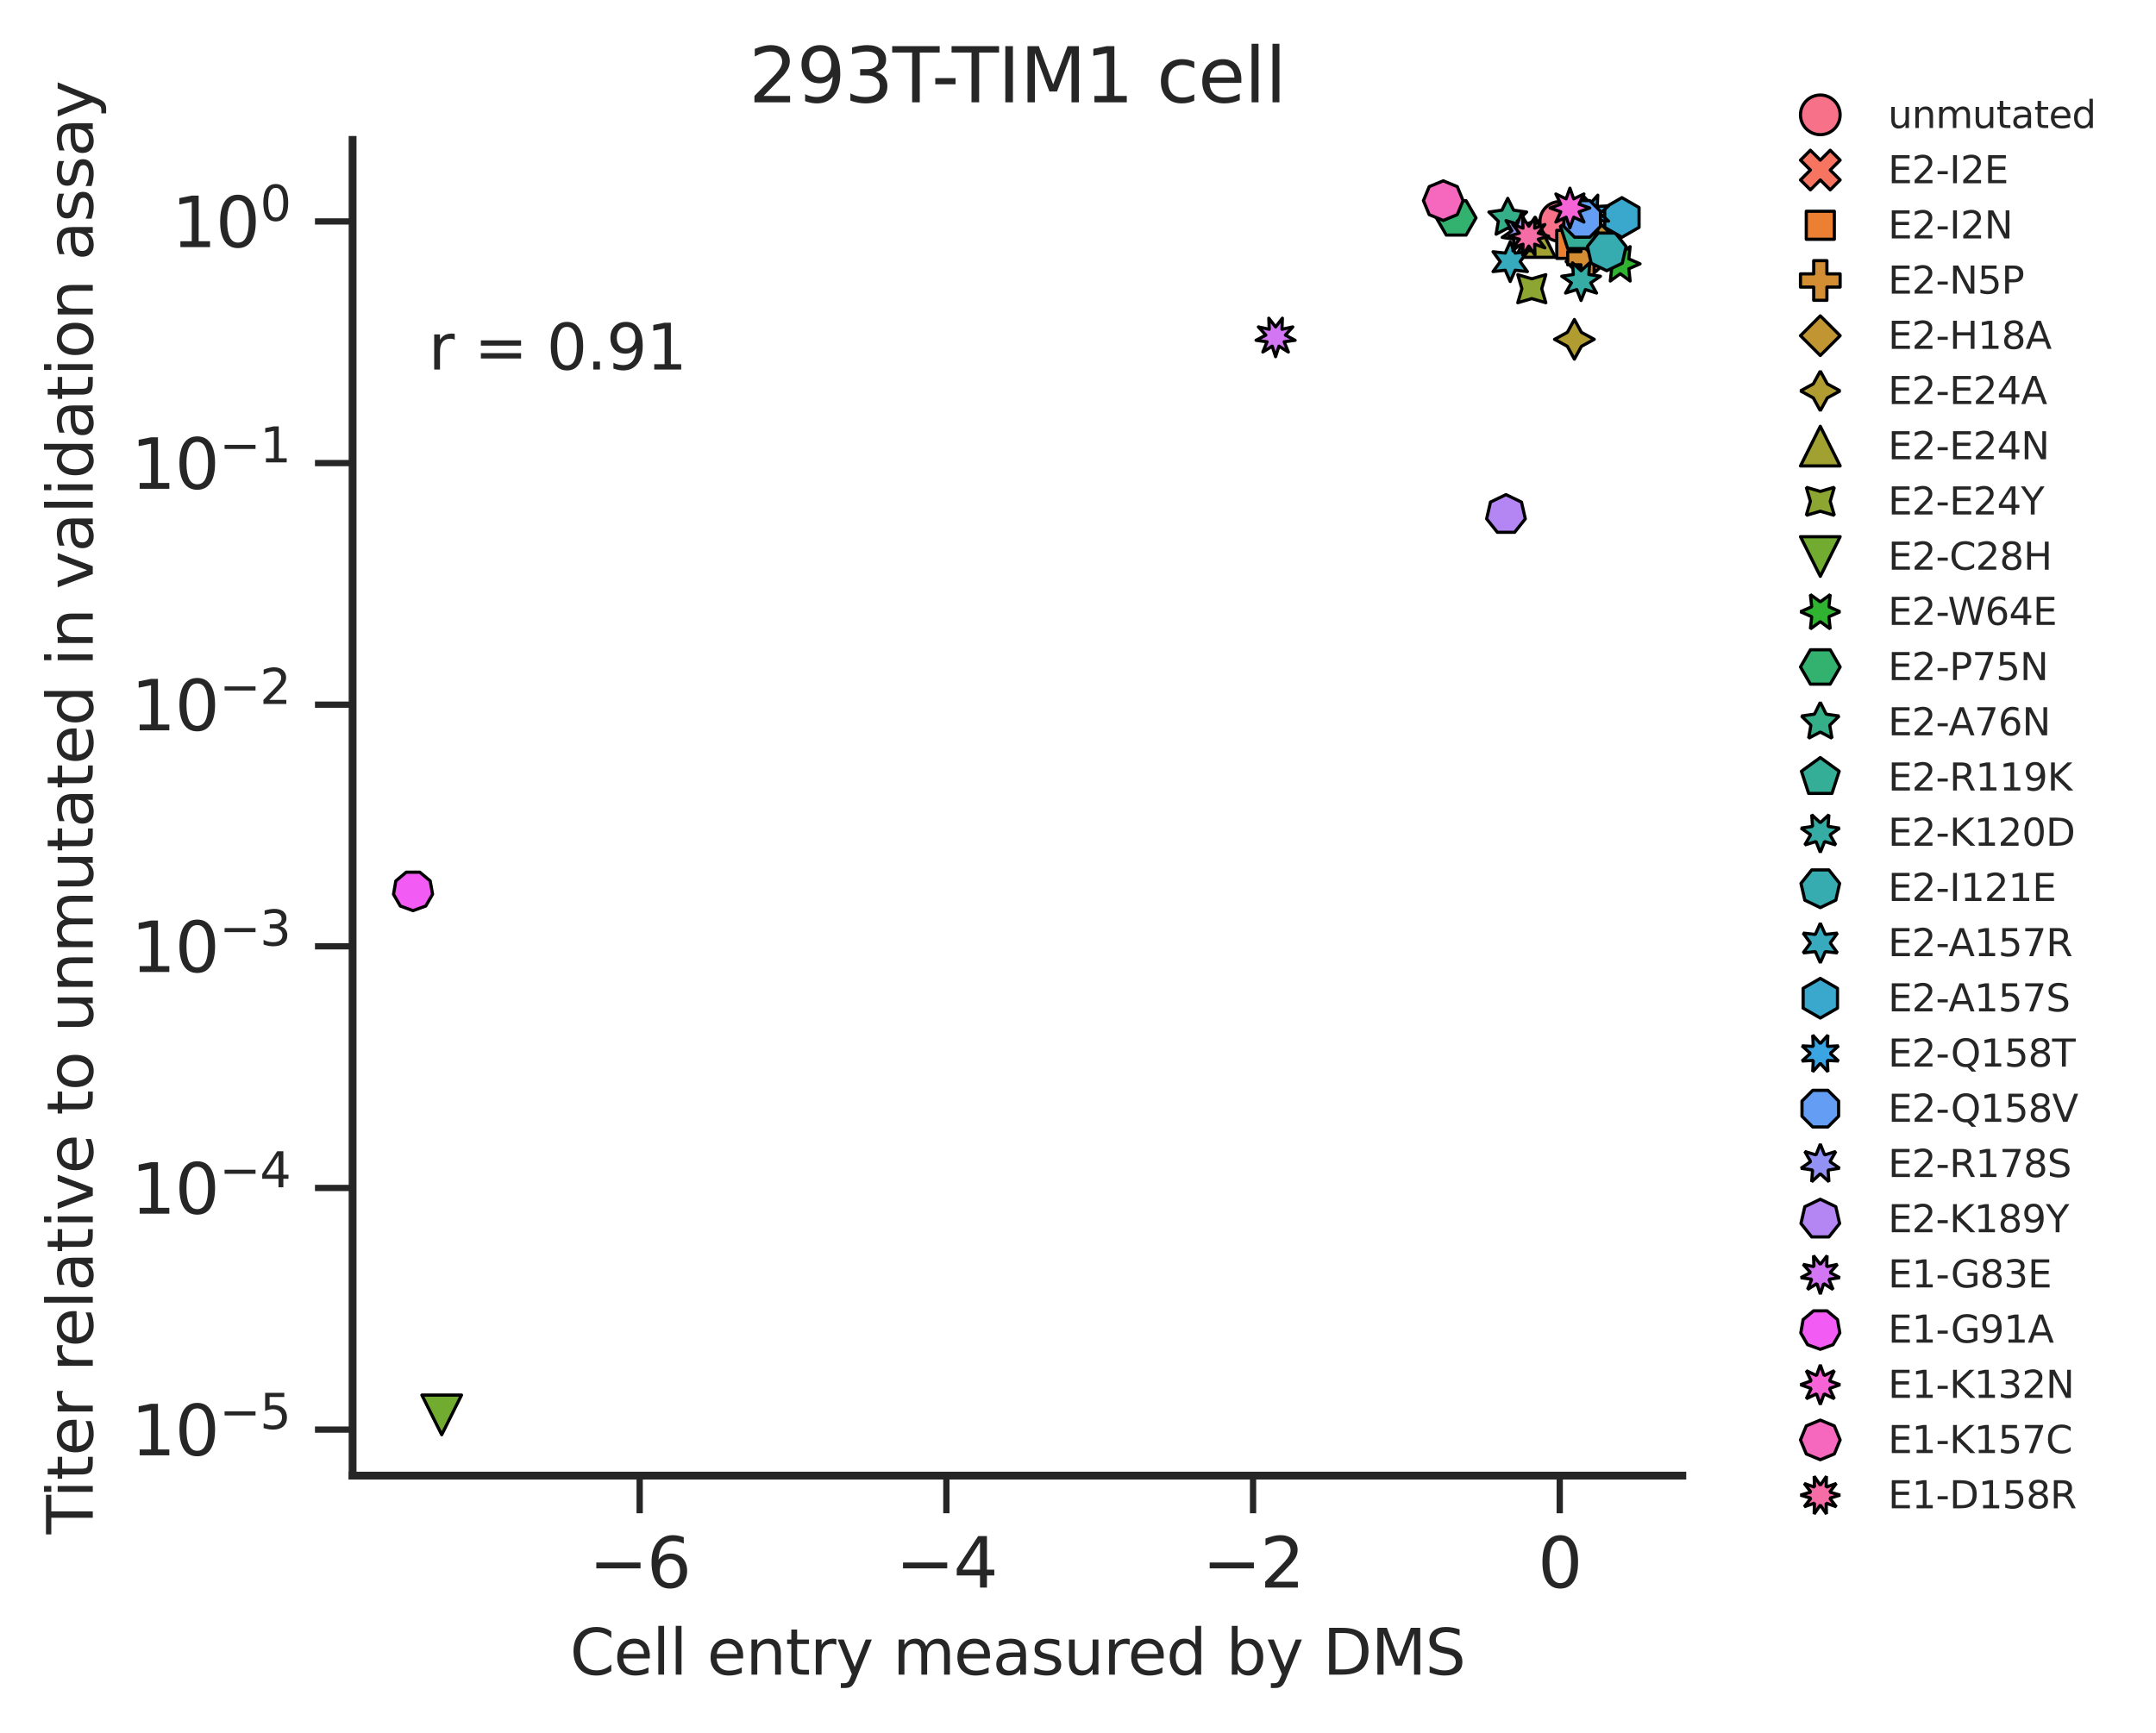 <?xml version="1.0" encoding="utf-8" standalone="no"?>
<!DOCTYPE svg PUBLIC "-//W3C//DTD SVG 1.1//EN"
  "http://www.w3.org/Graphics/SVG/1.1/DTD/svg11.dtd">
<svg xmlns:xlink="http://www.w3.org/1999/xlink" width="343.823pt" height="276.402pt" viewBox="0 0 343.823 276.402" xmlns="http://www.w3.org/2000/svg" version="1.1">
 <defs>
  <style type="text/css">*{stroke-linejoin: round; stroke-linecap: butt}</style>
 </defs>
 <g id="figure_1">
  <g id="patch_1">
   <path d="M 0 276.402 
L 343.823 276.402 
L 343.823 0 
L 0 0 
z
" style="fill: #ffffff"/>
  </g>
  <g id="axes_1">
   <g id="patch_2">
    <path d="M 56.228 235.378 
L 268.286 235.378 
L 268.286 22.318 
L 56.228 22.318 
z
" style="fill: #ffffff"/>
   </g>
   <g id="matplotlib.axis_1">
    <g id="xtick_1">
     <g id="line2d_1">
      <defs>
       <path id="m24d32eb778" d="M 0 0 
L 0 6 
" style="stroke: #262626"/>
      </defs>
      <g>
       <use xlink:href="#m24d32eb778" x="102.011" y="235.378" style="fill: #262626; stroke: #262626"/>
      </g>
     </g>
     <g id="text_1">
      <!-- −6 -->
      <g style="fill: #262626" transform="translate(93.902 253.236) scale(0.11 -0.11)">
       <defs>
        <path id="DejaVuSans-2212" d="M 678 2272 
L 4684 2272 
L 4684 1741 
L 678 1741 
L 678 2272 
z
" transform="scale(0.016)"/>
        <path id="DejaVuSans-36" d="M 2113 2584 
Q 1688 2584 1439 2293 
Q 1191 2003 1191 1497 
Q 1191 994 1439 701 
Q 1688 409 2113 409 
Q 2538 409 2786 701 
Q 3034 994 3034 1497 
Q 3034 2003 2786 2293 
Q 2538 2584 2113 2584 
z
M 3366 4563 
L 3366 3988 
Q 3128 4100 2886 4159 
Q 2644 4219 2406 4219 
Q 1781 4219 1451 3797 
Q 1122 3375 1075 2522 
Q 1259 2794 1537 2939 
Q 1816 3084 2150 3084 
Q 2853 3084 3261 2657 
Q 3669 2231 3669 1497 
Q 3669 778 3244 343 
Q 2819 -91 2113 -91 
Q 1303 -91 875 529 
Q 447 1150 447 2328 
Q 447 3434 972 4092 
Q 1497 4750 2381 4750 
Q 2619 4750 2861 4703 
Q 3103 4656 3366 4563 
z
" transform="scale(0.016)"/>
       </defs>
       <use xlink:href="#DejaVuSans-2212"/>
       <use xlink:href="#DejaVuSans-36" x="83.789"/>
      </g>
     </g>
    </g>
    <g id="xtick_2">
     <g id="line2d_2">
      <g>
       <use xlink:href="#m24d32eb778" x="150.919" y="235.378" style="fill: #262626; stroke: #262626"/>
      </g>
     </g>
     <g id="text_2">
      <!-- −4 -->
      <g style="fill: #262626" transform="translate(142.811 253.236) scale(0.11 -0.11)">
       <defs>
        <path id="DejaVuSans-34" d="M 2419 4116 
L 825 1625 
L 2419 1625 
L 2419 4116 
z
M 2253 4666 
L 3047 4666 
L 3047 1625 
L 3713 1625 
L 3713 1100 
L 3047 1100 
L 3047 0 
L 2419 0 
L 2419 1100 
L 313 1100 
L 313 1709 
L 2253 4666 
z
" transform="scale(0.016)"/>
       </defs>
       <use xlink:href="#DejaVuSans-2212"/>
       <use xlink:href="#DejaVuSans-34" x="83.789"/>
      </g>
     </g>
    </g>
    <g id="xtick_3">
     <g id="line2d_3">
      <g>
       <use xlink:href="#m24d32eb778" x="199.828" y="235.378" style="fill: #262626; stroke: #262626"/>
      </g>
     </g>
     <g id="text_3">
      <!-- −2 -->
      <g style="fill: #262626" transform="translate(191.719 253.236) scale(0.11 -0.11)">
       <defs>
        <path id="DejaVuSans-32" d="M 1228 531 
L 3431 531 
L 3431 0 
L 469 0 
L 469 531 
Q 828 903 1448 1529 
Q 2069 2156 2228 2338 
Q 2531 2678 2651 2914 
Q 2772 3150 2772 3378 
Q 2772 3750 2511 3984 
Q 2250 4219 1831 4219 
Q 1534 4219 1204 4116 
Q 875 4013 500 3803 
L 500 4441 
Q 881 4594 1212 4672 
Q 1544 4750 1819 4750 
Q 2544 4750 2975 4387 
Q 3406 4025 3406 3419 
Q 3406 3131 3298 2873 
Q 3191 2616 2906 2266 
Q 2828 2175 2409 1742 
Q 1991 1309 1228 531 
z
" transform="scale(0.016)"/>
       </defs>
       <use xlink:href="#DejaVuSans-2212"/>
       <use xlink:href="#DejaVuSans-32" x="83.789"/>
      </g>
     </g>
    </g>
    <g id="xtick_4">
     <g id="line2d_4">
      <g>
       <use xlink:href="#m24d32eb778" x="248.736" y="235.378" style="fill: #262626; stroke: #262626"/>
      </g>
     </g>
     <g id="text_4">
      <!-- 0 -->
      <g style="fill: #262626" transform="translate(245.237 253.236) scale(0.11 -0.11)">
       <defs>
        <path id="DejaVuSans-30" d="M 2034 4250 
Q 1547 4250 1301 3770 
Q 1056 3291 1056 2328 
Q 1056 1369 1301 889 
Q 1547 409 2034 409 
Q 2525 409 2770 889 
Q 3016 1369 3016 2328 
Q 3016 3291 2770 3770 
Q 2525 4250 2034 4250 
z
M 2034 4750 
Q 2819 4750 3233 4129 
Q 3647 3509 3647 2328 
Q 3647 1150 3233 529 
Q 2819 -91 2034 -91 
Q 1250 -91 836 529 
Q 422 1150 422 2328 
Q 422 3509 836 4129 
Q 1250 4750 2034 4750 
z
" transform="scale(0.016)"/>
       </defs>
       <use xlink:href="#DejaVuSans-30"/>
      </g>
     </g>
    </g>
    <g id="text_5">
     <!-- Cell entry measured by DMS -->
     <g style="fill: #262626" transform="translate(90.885 267.123) scale(0.1 -0.1)">
      <defs>
       <path id="DejaVuSans-43" d="M 4122 4306 
L 4122 3641 
Q 3803 3938 3442 4084 
Q 3081 4231 2675 4231 
Q 1875 4231 1450 3742 
Q 1025 3253 1025 2328 
Q 1025 1406 1450 917 
Q 1875 428 2675 428 
Q 3081 428 3442 575 
Q 3803 722 4122 1019 
L 4122 359 
Q 3791 134 3420 21 
Q 3050 -91 2638 -91 
Q 1578 -91 968 557 
Q 359 1206 359 2328 
Q 359 3453 968 4101 
Q 1578 4750 2638 4750 
Q 3056 4750 3426 4639 
Q 3797 4528 4122 4306 
z
" transform="scale(0.016)"/>
       <path id="DejaVuSans-65" d="M 3597 1894 
L 3597 1613 
L 953 1613 
Q 991 1019 1311 708 
Q 1631 397 2203 397 
Q 2534 397 2845 478 
Q 3156 559 3463 722 
L 3463 178 
Q 3153 47 2828 -22 
Q 2503 -91 2169 -91 
Q 1331 -91 842 396 
Q 353 884 353 1716 
Q 353 2575 817 3079 
Q 1281 3584 2069 3584 
Q 2775 3584 3186 3129 
Q 3597 2675 3597 1894 
z
M 3022 2063 
Q 3016 2534 2758 2815 
Q 2500 3097 2075 3097 
Q 1594 3097 1305 2825 
Q 1016 2553 972 2059 
L 3022 2063 
z
" transform="scale(0.016)"/>
       <path id="DejaVuSans-6c" d="M 603 4863 
L 1178 4863 
L 1178 0 
L 603 0 
L 603 4863 
z
" transform="scale(0.016)"/>
       <path id="DejaVuSans-20" transform="scale(0.016)"/>
       <path id="DejaVuSans-6e" d="M 3513 2113 
L 3513 0 
L 2938 0 
L 2938 2094 
Q 2938 2591 2744 2837 
Q 2550 3084 2163 3084 
Q 1697 3084 1428 2787 
Q 1159 2491 1159 1978 
L 1159 0 
L 581 0 
L 581 3500 
L 1159 3500 
L 1159 2956 
Q 1366 3272 1645 3428 
Q 1925 3584 2291 3584 
Q 2894 3584 3203 3211 
Q 3513 2838 3513 2113 
z
" transform="scale(0.016)"/>
       <path id="DejaVuSans-74" d="M 1172 4494 
L 1172 3500 
L 2356 3500 
L 2356 3053 
L 1172 3053 
L 1172 1153 
Q 1172 725 1289 603 
Q 1406 481 1766 481 
L 2356 481 
L 2356 0 
L 1766 0 
Q 1100 0 847 248 
Q 594 497 594 1153 
L 594 3053 
L 172 3053 
L 172 3500 
L 594 3500 
L 594 4494 
L 1172 4494 
z
" transform="scale(0.016)"/>
       <path id="DejaVuSans-72" d="M 2631 2963 
Q 2534 3019 2420 3045 
Q 2306 3072 2169 3072 
Q 1681 3072 1420 2755 
Q 1159 2438 1159 1844 
L 1159 0 
L 581 0 
L 581 3500 
L 1159 3500 
L 1159 2956 
Q 1341 3275 1631 3429 
Q 1922 3584 2338 3584 
Q 2397 3584 2469 3576 
Q 2541 3569 2628 3553 
L 2631 2963 
z
" transform="scale(0.016)"/>
       <path id="DejaVuSans-79" d="M 2059 -325 
Q 1816 -950 1584 -1140 
Q 1353 -1331 966 -1331 
L 506 -1331 
L 506 -850 
L 844 -850 
Q 1081 -850 1212 -737 
Q 1344 -625 1503 -206 
L 1606 56 
L 191 3500 
L 800 3500 
L 1894 763 
L 2988 3500 
L 3597 3500 
L 2059 -325 
z
" transform="scale(0.016)"/>
       <path id="DejaVuSans-6d" d="M 3328 2828 
Q 3544 3216 3844 3400 
Q 4144 3584 4550 3584 
Q 5097 3584 5394 3201 
Q 5691 2819 5691 2113 
L 5691 0 
L 5113 0 
L 5113 2094 
Q 5113 2597 4934 2840 
Q 4756 3084 4391 3084 
Q 3944 3084 3684 2787 
Q 3425 2491 3425 1978 
L 3425 0 
L 2847 0 
L 2847 2094 
Q 2847 2600 2669 2842 
Q 2491 3084 2119 3084 
Q 1678 3084 1418 2786 
Q 1159 2488 1159 1978 
L 1159 0 
L 581 0 
L 581 3500 
L 1159 3500 
L 1159 2956 
Q 1356 3278 1631 3431 
Q 1906 3584 2284 3584 
Q 2666 3584 2933 3390 
Q 3200 3197 3328 2828 
z
" transform="scale(0.016)"/>
       <path id="DejaVuSans-61" d="M 2194 1759 
Q 1497 1759 1228 1600 
Q 959 1441 959 1056 
Q 959 750 1161 570 
Q 1363 391 1709 391 
Q 2188 391 2477 730 
Q 2766 1069 2766 1631 
L 2766 1759 
L 2194 1759 
z
M 3341 1997 
L 3341 0 
L 2766 0 
L 2766 531 
Q 2569 213 2275 61 
Q 1981 -91 1556 -91 
Q 1019 -91 701 211 
Q 384 513 384 1019 
Q 384 1609 779 1909 
Q 1175 2209 1959 2209 
L 2766 2209 
L 2766 2266 
Q 2766 2663 2505 2880 
Q 2244 3097 1772 3097 
Q 1472 3097 1187 3025 
Q 903 2953 641 2809 
L 641 3341 
Q 956 3463 1253 3523 
Q 1550 3584 1831 3584 
Q 2591 3584 2966 3190 
Q 3341 2797 3341 1997 
z
" transform="scale(0.016)"/>
       <path id="DejaVuSans-73" d="M 2834 3397 
L 2834 2853 
Q 2591 2978 2328 3040 
Q 2066 3103 1784 3103 
Q 1356 3103 1142 2972 
Q 928 2841 928 2578 
Q 928 2378 1081 2264 
Q 1234 2150 1697 2047 
L 1894 2003 
Q 2506 1872 2764 1633 
Q 3022 1394 3022 966 
Q 3022 478 2636 193 
Q 2250 -91 1575 -91 
Q 1294 -91 989 -36 
Q 684 19 347 128 
L 347 722 
Q 666 556 975 473 
Q 1284 391 1588 391 
Q 1994 391 2212 530 
Q 2431 669 2431 922 
Q 2431 1156 2273 1281 
Q 2116 1406 1581 1522 
L 1381 1569 
Q 847 1681 609 1914 
Q 372 2147 372 2553 
Q 372 3047 722 3315 
Q 1072 3584 1716 3584 
Q 2034 3584 2315 3537 
Q 2597 3491 2834 3397 
z
" transform="scale(0.016)"/>
       <path id="DejaVuSans-75" d="M 544 1381 
L 544 3500 
L 1119 3500 
L 1119 1403 
Q 1119 906 1312 657 
Q 1506 409 1894 409 
Q 2359 409 2629 706 
Q 2900 1003 2900 1516 
L 2900 3500 
L 3475 3500 
L 3475 0 
L 2900 0 
L 2900 538 
Q 2691 219 2414 64 
Q 2138 -91 1772 -91 
Q 1169 -91 856 284 
Q 544 659 544 1381 
z
M 1991 3584 
L 1991 3584 
z
" transform="scale(0.016)"/>
       <path id="DejaVuSans-64" d="M 2906 2969 
L 2906 4863 
L 3481 4863 
L 3481 0 
L 2906 0 
L 2906 525 
Q 2725 213 2448 61 
Q 2172 -91 1784 -91 
Q 1150 -91 751 415 
Q 353 922 353 1747 
Q 353 2572 751 3078 
Q 1150 3584 1784 3584 
Q 2172 3584 2448 3432 
Q 2725 3281 2906 2969 
z
M 947 1747 
Q 947 1113 1208 752 
Q 1469 391 1925 391 
Q 2381 391 2643 752 
Q 2906 1113 2906 1747 
Q 2906 2381 2643 2742 
Q 2381 3103 1925 3103 
Q 1469 3103 1208 2742 
Q 947 2381 947 1747 
z
" transform="scale(0.016)"/>
       <path id="DejaVuSans-62" d="M 3116 1747 
Q 3116 2381 2855 2742 
Q 2594 3103 2138 3103 
Q 1681 3103 1420 2742 
Q 1159 2381 1159 1747 
Q 1159 1113 1420 752 
Q 1681 391 2138 391 
Q 2594 391 2855 752 
Q 3116 1113 3116 1747 
z
M 1159 2969 
Q 1341 3281 1617 3432 
Q 1894 3584 2278 3584 
Q 2916 3584 3314 3078 
Q 3713 2572 3713 1747 
Q 3713 922 3314 415 
Q 2916 -91 2278 -91 
Q 1894 -91 1617 61 
Q 1341 213 1159 525 
L 1159 0 
L 581 0 
L 581 4863 
L 1159 4863 
L 1159 2969 
z
" transform="scale(0.016)"/>
       <path id="DejaVuSans-44" d="M 1259 4147 
L 1259 519 
L 2022 519 
Q 2988 519 3436 956 
Q 3884 1394 3884 2338 
Q 3884 3275 3436 3711 
Q 2988 4147 2022 4147 
L 1259 4147 
z
M 628 4666 
L 1925 4666 
Q 3281 4666 3915 4102 
Q 4550 3538 4550 2338 
Q 4550 1131 3912 565 
Q 3275 0 1925 0 
L 628 0 
L 628 4666 
z
" transform="scale(0.016)"/>
       <path id="DejaVuSans-4d" d="M 628 4666 
L 1569 4666 
L 2759 1491 
L 3956 4666 
L 4897 4666 
L 4897 0 
L 4281 0 
L 4281 4097 
L 3078 897 
L 2444 897 
L 1241 4097 
L 1241 0 
L 628 0 
L 628 4666 
z
" transform="scale(0.016)"/>
       <path id="DejaVuSans-53" d="M 3425 4513 
L 3425 3897 
Q 3066 4069 2747 4153 
Q 2428 4238 2131 4238 
Q 1616 4238 1336 4038 
Q 1056 3838 1056 3469 
Q 1056 3159 1242 3001 
Q 1428 2844 1947 2747 
L 2328 2669 
Q 3034 2534 3370 2195 
Q 3706 1856 3706 1288 
Q 3706 609 3251 259 
Q 2797 -91 1919 -91 
Q 1588 -91 1214 -16 
Q 841 59 441 206 
L 441 856 
Q 825 641 1194 531 
Q 1563 422 1919 422 
Q 2459 422 2753 634 
Q 3047 847 3047 1241 
Q 3047 1584 2836 1778 
Q 2625 1972 2144 2069 
L 1759 2144 
Q 1053 2284 737 2584 
Q 422 2884 422 3419 
Q 422 4038 858 4394 
Q 1294 4750 2059 4750 
Q 2388 4750 2728 4690 
Q 3069 4631 3425 4513 
z
" transform="scale(0.016)"/>
      </defs>
      <use xlink:href="#DejaVuSans-43"/>
      <use xlink:href="#DejaVuSans-65" x="69.824"/>
      <use xlink:href="#DejaVuSans-6c" x="131.348"/>
      <use xlink:href="#DejaVuSans-6c" x="159.131"/>
      <use xlink:href="#DejaVuSans-20" x="186.914"/>
      <use xlink:href="#DejaVuSans-65" x="218.701"/>
      <use xlink:href="#DejaVuSans-6e" x="280.225"/>
      <use xlink:href="#DejaVuSans-74" x="343.604"/>
      <use xlink:href="#DejaVuSans-72" x="382.812"/>
      <use xlink:href="#DejaVuSans-79" x="423.926"/>
      <use xlink:href="#DejaVuSans-20" x="483.105"/>
      <use xlink:href="#DejaVuSans-6d" x="514.893"/>
      <use xlink:href="#DejaVuSans-65" x="612.305"/>
      <use xlink:href="#DejaVuSans-61" x="673.828"/>
      <use xlink:href="#DejaVuSans-73" x="735.107"/>
      <use xlink:href="#DejaVuSans-75" x="787.207"/>
      <use xlink:href="#DejaVuSans-72" x="850.586"/>
      <use xlink:href="#DejaVuSans-65" x="889.449"/>
      <use xlink:href="#DejaVuSans-64" x="950.973"/>
      <use xlink:href="#DejaVuSans-20" x="1014.449"/>
      <use xlink:href="#DejaVuSans-62" x="1046.236"/>
      <use xlink:href="#DejaVuSans-79" x="1109.713"/>
      <use xlink:href="#DejaVuSans-20" x="1168.893"/>
      <use xlink:href="#DejaVuSans-44" x="1200.68"/>
      <use xlink:href="#DejaVuSans-4d" x="1277.682"/>
      <use xlink:href="#DejaVuSans-53" x="1363.961"/>
     </g>
    </g>
   </g>
   <g id="matplotlib.axis_2">
    <g id="ytick_1">
     <g id="line2d_5">
      <defs>
       <path id="m96d5a5e3b6" d="M 0 0 
L -6 0 
" style="stroke: #262626"/>
      </defs>
      <g>
       <use xlink:href="#m96d5a5e3b6" x="56.228" y="228.033" style="fill: #262626; stroke: #262626"/>
      </g>
     </g>
     <g id="text_6">
      <!-- $\mathdefault{10^{-5}}$ -->
      <g style="fill: #262626" transform="translate(20.878 232.212) scale(0.11 -0.11)">
       <defs>
        <path id="DejaVuSans-31" d="M 794 531 
L 1825 531 
L 1825 4091 
L 703 3866 
L 703 4441 
L 1819 4666 
L 2450 4666 
L 2450 531 
L 3481 531 
L 3481 0 
L 794 0 
L 794 531 
z
" transform="scale(0.016)"/>
        <path id="DejaVuSans-35" d="M 691 4666 
L 3169 4666 
L 3169 4134 
L 1269 4134 
L 1269 2991 
Q 1406 3038 1543 3061 
Q 1681 3084 1819 3084 
Q 2600 3084 3056 2656 
Q 3513 2228 3513 1497 
Q 3513 744 3044 326 
Q 2575 -91 1722 -91 
Q 1428 -91 1123 -41 
Q 819 9 494 109 
L 494 744 
Q 775 591 1075 516 
Q 1375 441 1709 441 
Q 2250 441 2565 725 
Q 2881 1009 2881 1497 
Q 2881 1984 2565 2268 
Q 2250 2553 1709 2553 
Q 1456 2553 1204 2497 
Q 953 2441 691 2322 
L 691 4666 
z
" transform="scale(0.016)"/>
       </defs>
       <use xlink:href="#DejaVuSans-31" transform="translate(0 0.684)"/>
       <use xlink:href="#DejaVuSans-30" transform="translate(63.623 0.684)"/>
       <use xlink:href="#DejaVuSans-2212" transform="translate(128.203 38.966) scale(0.7)"/>
       <use xlink:href="#DejaVuSans-35" transform="translate(186.855 38.966) scale(0.7)"/>
      </g>
     </g>
    </g>
    <g id="ytick_2">
     <g id="line2d_6">
      <g>
       <use xlink:href="#m96d5a5e3b6" x="56.228" y="189.491" style="fill: #262626; stroke: #262626"/>
      </g>
     </g>
     <g id="text_7">
      <!-- $\mathdefault{10^{-4}}$ -->
      <g style="fill: #262626" transform="translate(20.878 193.67) scale(0.11 -0.11)">
       <use xlink:href="#DejaVuSans-31" transform="translate(0 0.684)"/>
       <use xlink:href="#DejaVuSans-30" transform="translate(63.623 0.684)"/>
       <use xlink:href="#DejaVuSans-2212" transform="translate(128.203 38.966) scale(0.7)"/>
       <use xlink:href="#DejaVuSans-34" transform="translate(186.855 38.966) scale(0.7)"/>
      </g>
     </g>
    </g>
    <g id="ytick_3">
     <g id="line2d_7">
      <g>
       <use xlink:href="#m96d5a5e3b6" x="56.228" y="150.949" style="fill: #262626; stroke: #262626"/>
      </g>
     </g>
     <g id="text_8">
      <!-- $\mathdefault{10^{-3}}$ -->
      <g style="fill: #262626" transform="translate(20.878 155.128) scale(0.11 -0.11)">
       <defs>
        <path id="DejaVuSans-33" d="M 2597 2516 
Q 3050 2419 3304 2112 
Q 3559 1806 3559 1356 
Q 3559 666 3084 287 
Q 2609 -91 1734 -91 
Q 1441 -91 1130 -33 
Q 819 25 488 141 
L 488 750 
Q 750 597 1062 519 
Q 1375 441 1716 441 
Q 2309 441 2620 675 
Q 2931 909 2931 1356 
Q 2931 1769 2642 2001 
Q 2353 2234 1838 2234 
L 1294 2234 
L 1294 2753 
L 1863 2753 
Q 2328 2753 2575 2939 
Q 2822 3125 2822 3475 
Q 2822 3834 2567 4026 
Q 2313 4219 1838 4219 
Q 1578 4219 1281 4162 
Q 984 4106 628 3988 
L 628 4550 
Q 988 4650 1302 4700 
Q 1616 4750 1894 4750 
Q 2613 4750 3031 4423 
Q 3450 4097 3450 3541 
Q 3450 3153 3228 2886 
Q 3006 2619 2597 2516 
z
" transform="scale(0.016)"/>
       </defs>
       <use xlink:href="#DejaVuSans-31" transform="translate(0 0.766)"/>
       <use xlink:href="#DejaVuSans-30" transform="translate(63.623 0.766)"/>
       <use xlink:href="#DejaVuSans-2212" transform="translate(128.203 39.047) scale(0.7)"/>
       <use xlink:href="#DejaVuSans-33" transform="translate(186.855 39.047) scale(0.7)"/>
      </g>
     </g>
    </g>
    <g id="ytick_4">
     <g id="line2d_8">
      <g>
       <use xlink:href="#m96d5a5e3b6" x="56.228" y="112.406" style="fill: #262626; stroke: #262626"/>
      </g>
     </g>
     <g id="text_9">
      <!-- $\mathdefault{10^{-2}}$ -->
      <g style="fill: #262626" transform="translate(20.878 116.585) scale(0.11 -0.11)">
       <use xlink:href="#DejaVuSans-31" transform="translate(0 0.766)"/>
       <use xlink:href="#DejaVuSans-30" transform="translate(63.623 0.766)"/>
       <use xlink:href="#DejaVuSans-2212" transform="translate(128.203 39.047) scale(0.7)"/>
       <use xlink:href="#DejaVuSans-32" transform="translate(186.855 39.047) scale(0.7)"/>
      </g>
     </g>
    </g>
    <g id="ytick_5">
     <g id="line2d_9">
      <g>
       <use xlink:href="#m96d5a5e3b6" x="56.228" y="73.864" style="fill: #262626; stroke: #262626"/>
      </g>
     </g>
     <g id="text_10">
      <!-- $\mathdefault{10^{-1}}$ -->
      <g style="fill: #262626" transform="translate(20.878 78.043) scale(0.11 -0.11)">
       <use xlink:href="#DejaVuSans-31" transform="translate(0 0.684)"/>
       <use xlink:href="#DejaVuSans-30" transform="translate(63.623 0.684)"/>
       <use xlink:href="#DejaVuSans-2212" transform="translate(128.203 38.966) scale(0.7)"/>
       <use xlink:href="#DejaVuSans-31" transform="translate(186.855 38.966) scale(0.7)"/>
      </g>
     </g>
    </g>
    <g id="ytick_6">
     <g id="line2d_10">
      <g>
       <use xlink:href="#m96d5a5e3b6" x="56.228" y="35.322" style="fill: #262626; stroke: #262626"/>
      </g>
     </g>
     <g id="text_11">
      <!-- $\mathdefault{10^{0}}$ -->
      <g style="fill: #262626" transform="translate(27.368 39.501) scale(0.11 -0.11)">
       <use xlink:href="#DejaVuSans-31" transform="translate(0 0.766)"/>
       <use xlink:href="#DejaVuSans-30" transform="translate(63.623 0.766)"/>
       <use xlink:href="#DejaVuSans-30" transform="translate(128.203 39.047) scale(0.7)"/>
      </g>
     </g>
    </g>
    <g id="ytick_7"/>
    <g id="ytick_8"/>
    <g id="ytick_9"/>
    <g id="ytick_10"/>
    <g id="ytick_11"/>
    <g id="ytick_12"/>
    <g id="ytick_13"/>
    <g id="ytick_14"/>
    <g id="ytick_15"/>
    <g id="ytick_16"/>
    <g id="ytick_17"/>
    <g id="ytick_18"/>
    <g id="ytick_19"/>
    <g id="ytick_20"/>
    <g id="ytick_21"/>
    <g id="ytick_22"/>
    <g id="ytick_23"/>
    <g id="ytick_24"/>
    <g id="ytick_25"/>
    <g id="ytick_26"/>
    <g id="ytick_27"/>
    <g id="ytick_28"/>
    <g id="ytick_29"/>
    <g id="ytick_30"/>
    <g id="ytick_31"/>
    <g id="ytick_32"/>
    <g id="ytick_33"/>
    <g id="ytick_34"/>
    <g id="ytick_35"/>
    <g id="ytick_36"/>
    <g id="ytick_37"/>
    <g id="ytick_38"/>
    <g id="ytick_39"/>
    <g id="ytick_40"/>
    <g id="ytick_41"/>
    <g id="ytick_42"/>
    <g id="ytick_43"/>
    <g id="ytick_44"/>
    <g id="ytick_45"/>
    <g id="ytick_46"/>
    <g id="ytick_47"/>
    <g id="ytick_48"/>
    <g id="ytick_49"/>
    <g id="ytick_50"/>
    <g id="text_12">
     <!-- Titer relative to unmutated in validation assay -->
     <g style="fill: #262626" transform="translate(14.798 244.722) rotate(-90) scale(0.1 -0.1)">
      <defs>
       <path id="DejaVuSans-54" d="M -19 4666 
L 3928 4666 
L 3928 4134 
L 2272 4134 
L 2272 0 
L 1638 0 
L 1638 4134 
L -19 4134 
L -19 4666 
z
" transform="scale(0.016)"/>
       <path id="DejaVuSans-69" d="M 603 3500 
L 1178 3500 
L 1178 0 
L 603 0 
L 603 3500 
z
M 603 4863 
L 1178 4863 
L 1178 4134 
L 603 4134 
L 603 4863 
z
" transform="scale(0.016)"/>
       <path id="DejaVuSans-76" d="M 191 3500 
L 800 3500 
L 1894 563 
L 2988 3500 
L 3597 3500 
L 2284 0 
L 1503 0 
L 191 3500 
z
" transform="scale(0.016)"/>
       <path id="DejaVuSans-6f" d="M 1959 3097 
Q 1497 3097 1228 2736 
Q 959 2375 959 1747 
Q 959 1119 1226 758 
Q 1494 397 1959 397 
Q 2419 397 2687 759 
Q 2956 1122 2956 1747 
Q 2956 2369 2687 2733 
Q 2419 3097 1959 3097 
z
M 1959 3584 
Q 2709 3584 3137 3096 
Q 3566 2609 3566 1747 
Q 3566 888 3137 398 
Q 2709 -91 1959 -91 
Q 1206 -91 779 398 
Q 353 888 353 1747 
Q 353 2609 779 3096 
Q 1206 3584 1959 3584 
z
" transform="scale(0.016)"/>
      </defs>
      <use xlink:href="#DejaVuSans-54"/>
      <use xlink:href="#DejaVuSans-69" x="57.959"/>
      <use xlink:href="#DejaVuSans-74" x="85.742"/>
      <use xlink:href="#DejaVuSans-65" x="124.951"/>
      <use xlink:href="#DejaVuSans-72" x="186.475"/>
      <use xlink:href="#DejaVuSans-20" x="227.588"/>
      <use xlink:href="#DejaVuSans-72" x="259.375"/>
      <use xlink:href="#DejaVuSans-65" x="298.238"/>
      <use xlink:href="#DejaVuSans-6c" x="359.762"/>
      <use xlink:href="#DejaVuSans-61" x="387.545"/>
      <use xlink:href="#DejaVuSans-74" x="448.824"/>
      <use xlink:href="#DejaVuSans-69" x="488.033"/>
      <use xlink:href="#DejaVuSans-76" x="515.816"/>
      <use xlink:href="#DejaVuSans-65" x="574.996"/>
      <use xlink:href="#DejaVuSans-20" x="636.52"/>
      <use xlink:href="#DejaVuSans-74" x="668.307"/>
      <use xlink:href="#DejaVuSans-6f" x="707.516"/>
      <use xlink:href="#DejaVuSans-20" x="768.697"/>
      <use xlink:href="#DejaVuSans-75" x="800.484"/>
      <use xlink:href="#DejaVuSans-6e" x="863.863"/>
      <use xlink:href="#DejaVuSans-6d" x="927.242"/>
      <use xlink:href="#DejaVuSans-75" x="1024.654"/>
      <use xlink:href="#DejaVuSans-74" x="1088.033"/>
      <use xlink:href="#DejaVuSans-61" x="1127.242"/>
      <use xlink:href="#DejaVuSans-74" x="1188.521"/>
      <use xlink:href="#DejaVuSans-65" x="1227.73"/>
      <use xlink:href="#DejaVuSans-64" x="1289.254"/>
      <use xlink:href="#DejaVuSans-20" x="1352.73"/>
      <use xlink:href="#DejaVuSans-69" x="1384.518"/>
      <use xlink:href="#DejaVuSans-6e" x="1412.301"/>
      <use xlink:href="#DejaVuSans-20" x="1475.68"/>
      <use xlink:href="#DejaVuSans-76" x="1507.467"/>
      <use xlink:href="#DejaVuSans-61" x="1566.646"/>
      <use xlink:href="#DejaVuSans-6c" x="1627.926"/>
      <use xlink:href="#DejaVuSans-69" x="1655.709"/>
      <use xlink:href="#DejaVuSans-64" x="1683.492"/>
      <use xlink:href="#DejaVuSans-61" x="1746.969"/>
      <use xlink:href="#DejaVuSans-74" x="1808.248"/>
      <use xlink:href="#DejaVuSans-69" x="1847.457"/>
      <use xlink:href="#DejaVuSans-6f" x="1875.24"/>
      <use xlink:href="#DejaVuSans-6e" x="1936.422"/>
      <use xlink:href="#DejaVuSans-20" x="1999.801"/>
      <use xlink:href="#DejaVuSans-61" x="2031.588"/>
      <use xlink:href="#DejaVuSans-73" x="2092.867"/>
      <use xlink:href="#DejaVuSans-73" x="2144.967"/>
      <use xlink:href="#DejaVuSans-61" x="2197.066"/>
      <use xlink:href="#DejaVuSans-79" x="2258.346"/>
     </g>
    </g>
   </g>
   <g id="PathCollection_1">
    <path d="M 248.736 38.484 
C 249.575 38.484 250.379 38.151 250.972 37.558 
C 251.565 36.965 251.898 36.16 251.898 35.322 
C 251.898 34.483 251.565 33.679 250.972 33.086 
C 250.379 32.493 249.575 32.16 248.736 32.16 
C 247.898 32.16 247.093 32.493 246.5 33.086 
C 245.907 33.679 245.574 34.483 245.574 35.322 
C 245.574 36.16 245.907 36.965 246.5 37.558 
C 247.093 38.151 247.898 38.484 248.736 38.484 
z
" clip-path="url(#p956c800fb9)" style="fill: #f77189; stroke: #000000; stroke-width: 0.506"/>
    <path d="M 251.339 43.313 
L 252.92 41.732 
L 254.501 43.313 
L 256.083 41.732 
L 254.501 40.151 
L 256.083 38.57 
L 254.501 36.989 
L 252.92 38.57 
L 251.339 36.989 
L 249.758 38.57 
L 251.339 40.151 
L 249.758 41.732 
z
" clip-path="url(#p956c800fb9)" style="fill: #f77461; stroke: #000000; stroke-width: 0.506"/>
    <path d="M 248.262 36.743 
L 248.262 41.215 
L 252.734 41.215 
L 252.734 36.743 
z
" clip-path="url(#p956c800fb9)" style="fill: #eb8032; stroke: #000000; stroke-width: 0.506"/>
    <path d="M 252.113 44.348 
L 254.221 44.348 
L 254.221 42.239 
L 256.33 42.239 
L 256.33 40.131 
L 254.221 40.131 
L 254.221 38.023 
L 252.113 38.023 
L 252.113 40.131 
L 250.005 40.131 
L 250.005 42.239 
L 252.113 42.239 
z
" clip-path="url(#p956c800fb9)" style="fill: #d38d32; stroke: #000000; stroke-width: 0.506"/>
    <path d="M 253.466 33.906 
L 250.303 37.068 
L 253.466 40.23 
L 256.628 37.068 
z
" clip-path="url(#p956c800fb9)" style="fill: #c19632; stroke: #000000; stroke-width: 0.506"/>
    <path d="M 251.072 50.964 
L 249.954 53.009 
L 247.91 54.127 
L 249.954 55.245 
L 251.072 57.289 
L 252.19 55.245 
L 254.234 54.127 
L 252.19 53.009 
z
" clip-path="url(#p956c800fb9)" style="fill: #b19c32; stroke: #000000; stroke-width: 0.506"/>
    <path d="M 244.865 34.718 
L 241.703 41.042 
L 248.027 41.042 
z
" clip-path="url(#p956c800fb9)" style="fill: #a0a131; stroke: #000000; stroke-width: 0.506"/>
    <path d="M 242.045 43.813 
L 242.699 46.049 
L 242.045 48.285 
L 244.281 47.63 
L 246.517 48.285 
L 245.862 46.049 
L 246.517 43.813 
L 244.281 44.468 
z
" clip-path="url(#p956c800fb9)" style="fill: #8da631; stroke: #000000; stroke-width: 0.506"/>
    <path d="M 70.44 228.856 
L 73.602 222.531 
L 67.278 222.531 
z
" clip-path="url(#p956c800fb9)" style="fill: #71ac31; stroke: #000000; stroke-width: 0.506"/>
    <path d="M 256.8 39.346 
L 257.012 41.294 
L 255.219 42.084 
L 257.012 42.875 
L 256.8 44.823 
L 258.381 43.665 
L 259.962 44.823 
L 259.75 42.875 
L 261.543 42.084 
L 259.75 41.294 
L 259.962 39.346 
L 258.381 40.503 
z
" clip-path="url(#p956c800fb9)" style="fill: #31b332; stroke: #000000; stroke-width: 0.506"/>
    <path d="M 230.641 32.019 
L 229.06 34.758 
L 230.641 37.497 
L 233.803 37.497 
L 235.384 34.758 
L 233.803 32.019 
z
" clip-path="url(#p956c800fb9)" style="fill: #33b16f; stroke: #000000; stroke-width: 0.506"/>
    <path d="M 240.446 31.64 
L 239.517 33.523 
L 237.439 33.825 
L 238.942 35.291 
L 238.587 37.36 
L 240.446 36.383 
L 242.305 37.36 
L 241.95 35.291 
L 243.454 33.825 
L 241.376 33.523 
z
" clip-path="url(#p956c800fb9)" style="fill: #34af87; stroke: #000000; stroke-width: 0.506"/>
    <path d="M 251.859 33.93 
L 248.851 36.115 
L 250 39.651 
L 253.718 39.651 
L 254.866 36.115 
z
" clip-path="url(#p956c800fb9)" style="fill: #35ae97; stroke: #000000; stroke-width: 0.506"/>
    <path d="M 250.766 41.919 
L 250.902 43.783 
L 249.055 44.065 
L 250.596 45.12 
L 249.665 46.74 
L 251.452 46.193 
L 252.138 47.931 
L 252.824 46.193 
L 254.61 46.74 
L 253.679 45.12 
L 255.221 44.065 
L 253.374 43.783 
L 253.51 41.919 
L 252.138 43.187 
z
" clip-path="url(#p956c800fb9)" style="fill: #36ada4; stroke: #000000; stroke-width: 0.506"/>
    <path d="M 254.859 37.172 
L 253.148 39.317 
L 253.759 41.993 
L 256.231 43.183 
L 258.704 41.993 
L 259.314 39.317 
L 257.603 37.172 
z
" clip-path="url(#p956c800fb9)" style="fill: #36abb0; stroke: #000000; stroke-width: 0.506"/>
    <path d="M 240.837 38.576 
L 240.047 40.369 
L 238.099 40.157 
L 239.256 41.738 
L 238.099 43.319 
L 240.047 43.107 
L 240.837 44.9 
L 241.628 43.107 
L 243.576 43.319 
L 242.419 41.738 
L 243.576 40.157 
L 241.628 40.369 
z
" clip-path="url(#p956c800fb9)" style="fill: #37aabd; stroke: #000000; stroke-width: 0.506"/>
    <path d="M 258.647 31.524 
L 255.909 33.105 
L 255.909 36.267 
L 258.647 37.848 
L 261.386 36.267 
L 261.386 33.105 
z
" clip-path="url(#p956c800fb9)" style="fill: #39a8cc; stroke: #000000; stroke-width: 0.506"/>
    <path d="M 252.383 31.13 
L 252.475 32.933 
L 250.671 32.841 
L 252.012 34.051 
L 250.671 35.261 
L 252.475 35.169 
L 252.383 36.973 
L 253.593 35.632 
L 254.803 36.973 
L 254.711 35.169 
L 256.514 35.261 
L 255.174 34.051 
L 256.514 32.841 
L 254.711 32.933 
L 254.803 31.13 
L 253.593 32.47 
z
" clip-path="url(#p956c800fb9)" style="fill: #3aa5e2; stroke: #000000; stroke-width: 0.506"/>
    <path d="M 251.101 31.993 
L 249.39 33.704 
L 249.39 36.124 
L 251.101 37.836 
L 253.522 37.836 
L 255.233 36.124 
L 255.233 33.704 
L 253.522 31.993 
z
" clip-path="url(#p956c800fb9)" style="fill: #639df4; stroke: #000000; stroke-width: 0.506"/>
    <path d="M 242.642 33.998 
L 241.956 35.735 
L 240.17 35.188 
L 241.101 36.808 
L 239.559 37.864 
L 241.406 38.146 
L 241.27 40.009 
L 242.642 38.741 
L 244.014 40.009 
L 243.878 38.146 
L 245.725 37.864 
L 244.184 36.808 
L 245.115 35.188 
L 243.328 35.735 
z
" clip-path="url(#p956c800fb9)" style="fill: #9292f4; stroke: #000000; stroke-width: 0.506"/>
    <path d="M 240.162 78.897 
L 237.69 80.088 
L 237.079 82.763 
L 238.79 84.909 
L 241.535 84.909 
L 243.245 82.763 
L 242.635 80.088 
z
" clip-path="url(#p956c800fb9)" style="fill: #b486f4; stroke: #000000; stroke-width: 0.506"/>
    <path d="M 202.341 50.759 
L 202.406 52.519 
L 200.684 52.149 
L 201.865 53.456 
L 200.308 54.28 
L 202.053 54.521 
L 201.39 56.153 
L 202.882 55.216 
L 203.422 56.893 
L 203.963 55.216 
L 205.455 56.153 
L 204.792 54.521 
L 206.537 54.28 
L 204.98 53.456 
L 206.161 52.149 
L 204.439 52.519 
L 204.504 50.759 
L 203.422 52.149 
z
" clip-path="url(#p956c800fb9)" style="fill: #d276f4; stroke: #000000; stroke-width: 0.506"/>
    <path d="M 64.786 139.125 
L 63.129 140.515 
L 62.753 142.645 
L 63.834 144.519 
L 65.867 145.258 
L 67.9 144.519 
L 68.981 142.645 
L 68.606 140.515 
L 66.949 139.125 
z
" clip-path="url(#p956c800fb9)" style="fill: #f35cf4; stroke: #000000; stroke-width: 0.506"/>
    <path d="M 250.358 30.017 
L 249.753 31.719 
L 248.122 30.944 
L 248.898 32.575 
L 247.196 33.18 
L 248.898 33.785 
L 248.122 35.416 
L 249.753 34.641 
L 250.358 36.342 
L 250.964 34.641 
L 252.595 35.416 
L 251.819 33.785 
L 253.521 33.18 
L 251.819 32.575 
L 252.595 30.944 
L 250.964 31.719 
z
" clip-path="url(#p956c800fb9)" style="fill: #f563d7; stroke: #000000; stroke-width: 0.506"/>
    <path d="M 230.158 28.84 
L 227.922 29.767 
L 226.996 32.003 
L 227.922 34.239 
L 230.158 35.165 
L 232.394 34.239 
L 233.321 32.003 
L 232.394 29.767 
z
" clip-path="url(#p956c800fb9)" style="fill: #f668be; stroke: #000000; stroke-width: 0.506"/>
    <path d="M 242.829 34.667 
L 242.877 36.395 
L 241.248 35.815 
L 242.302 37.185 
L 240.644 37.674 
L 242.302 38.163 
L 241.248 39.533 
L 242.877 38.953 
L 242.829 40.682 
L 243.806 39.255 
L 244.783 40.682 
L 244.736 38.953 
L 246.365 39.533 
L 245.31 38.163 
L 246.968 37.674 
L 245.31 37.185 
L 246.365 35.815 
L 244.736 36.395 
L 244.783 34.667 
L 243.806 36.093 
z
" clip-path="url(#p956c800fb9)" style="fill: #f66da6; stroke: #000000; stroke-width: 0.506"/>
   </g>
   <g id="line2d_11"/>
   <g id="line2d_12"/>
   <g id="line2d_13"/>
   <g id="line2d_14"/>
   <g id="line2d_15"/>
   <g id="line2d_16"/>
   <g id="line2d_17"/>
   <g id="line2d_18"/>
   <g id="line2d_19"/>
   <g id="line2d_20"/>
   <g id="line2d_21"/>
   <g id="line2d_22"/>
   <g id="line2d_23"/>
   <g id="line2d_24"/>
   <g id="line2d_25"/>
   <g id="line2d_26"/>
   <g id="line2d_27"/>
   <g id="line2d_28"/>
   <g id="line2d_29"/>
   <g id="line2d_30"/>
   <g id="line2d_31"/>
   <g id="line2d_32"/>
   <g id="line2d_33"/>
   <g id="line2d_34"/>
   <g id="line2d_35"/>
   <g id="line2d_36"/>
   <g id="patch_3">
    <path d="M 56.228 235.378 
L 56.228 22.318 
" style="fill: none; stroke: #262626; stroke-width: 1.25; stroke-linejoin: miter; stroke-linecap: square"/>
   </g>
   <g id="patch_4">
    <path d="M 56.228 235.378 
L 268.286 235.378 
" style="fill: none; stroke: #262626; stroke-width: 1.25; stroke-linejoin: miter; stroke-linecap: square"/>
   </g>
   <g id="text_13">
    <!-- r = 0.91 -->
    <g style="fill: #262626" transform="translate(68.313 58.943) scale(0.1 -0.1)">
     <defs>
      <path id="DejaVuSans-3d" d="M 678 2906 
L 4684 2906 
L 4684 2381 
L 678 2381 
L 678 2906 
z
M 678 1631 
L 4684 1631 
L 4684 1100 
L 678 1100 
L 678 1631 
z
" transform="scale(0.016)"/>
      <path id="DejaVuSans-2e" d="M 684 794 
L 1344 794 
L 1344 0 
L 684 0 
L 684 794 
z
" transform="scale(0.016)"/>
      <path id="DejaVuSans-39" d="M 703 97 
L 703 672 
Q 941 559 1184 500 
Q 1428 441 1663 441 
Q 2288 441 2617 861 
Q 2947 1281 2994 2138 
Q 2813 1869 2534 1725 
Q 2256 1581 1919 1581 
Q 1219 1581 811 2004 
Q 403 2428 403 3163 
Q 403 3881 828 4315 
Q 1253 4750 1959 4750 
Q 2769 4750 3195 4129 
Q 3622 3509 3622 2328 
Q 3622 1225 3098 567 
Q 2575 -91 1691 -91 
Q 1453 -91 1209 -44 
Q 966 3 703 97 
z
M 1959 2075 
Q 2384 2075 2632 2365 
Q 2881 2656 2881 3163 
Q 2881 3666 2632 3958 
Q 2384 4250 1959 4250 
Q 1534 4250 1286 3958 
Q 1038 3666 1038 3163 
Q 1038 2656 1286 2365 
Q 1534 2075 1959 2075 
z
" transform="scale(0.016)"/>
     </defs>
     <use xlink:href="#DejaVuSans-72"/>
     <use xlink:href="#DejaVuSans-20" x="41.113"/>
     <use xlink:href="#DejaVuSans-3d" x="72.9"/>
     <use xlink:href="#DejaVuSans-20" x="156.689"/>
     <use xlink:href="#DejaVuSans-30" x="188.477"/>
     <use xlink:href="#DejaVuSans-2e" x="252.1"/>
     <use xlink:href="#DejaVuSans-39" x="283.887"/>
     <use xlink:href="#DejaVuSans-31" x="347.51"/>
    </g>
   </g>
   <g id="text_14">
    <!-- 293T-TIM1 cell -->
    <g style="fill: #262626" transform="translate(119.41 16.318) scale(0.12 -0.12)">
     <defs>
      <path id="DejaVuSans-2d" d="M 313 2009 
L 1997 2009 
L 1997 1497 
L 313 1497 
L 313 2009 
z
" transform="scale(0.016)"/>
      <path id="DejaVuSans-49" d="M 628 4666 
L 1259 4666 
L 1259 0 
L 628 0 
L 628 4666 
z
" transform="scale(0.016)"/>
      <path id="DejaVuSans-63" d="M 3122 3366 
L 3122 2828 
Q 2878 2963 2633 3030 
Q 2388 3097 2138 3097 
Q 1578 3097 1268 2742 
Q 959 2388 959 1747 
Q 959 1106 1268 751 
Q 1578 397 2138 397 
Q 2388 397 2633 464 
Q 2878 531 3122 666 
L 3122 134 
Q 2881 22 2623 -34 
Q 2366 -91 2075 -91 
Q 1284 -91 818 406 
Q 353 903 353 1747 
Q 353 2603 823 3093 
Q 1294 3584 2113 3584 
Q 2378 3584 2631 3529 
Q 2884 3475 3122 3366 
z
" transform="scale(0.016)"/>
     </defs>
     <use xlink:href="#DejaVuSans-32"/>
     <use xlink:href="#DejaVuSans-39" x="63.623"/>
     <use xlink:href="#DejaVuSans-33" x="127.246"/>
     <use xlink:href="#DejaVuSans-54" x="190.869"/>
     <use xlink:href="#DejaVuSans-2d" x="242.828"/>
     <use xlink:href="#DejaVuSans-54" x="269.787"/>
     <use xlink:href="#DejaVuSans-49" x="330.871"/>
     <use xlink:href="#DejaVuSans-4d" x="360.363"/>
     <use xlink:href="#DejaVuSans-31" x="446.643"/>
     <use xlink:href="#DejaVuSans-20" x="510.266"/>
     <use xlink:href="#DejaVuSans-63" x="542.053"/>
     <use xlink:href="#DejaVuSans-65" x="597.033"/>
     <use xlink:href="#DejaVuSans-6c" x="658.557"/>
     <use xlink:href="#DejaVuSans-6c" x="686.34"/>
    </g>
   </g>
   <g id="legend_1">
    <g id="line2d_37">
     <defs>
      <path id="mfc20e4e9ca" d="M 0 3.162 
C 0.839 3.162 1.643 2.829 2.236 2.236 
C 2.829 1.643 3.162 0.839 3.162 0 
C 3.162 -0.839 2.829 -1.643 2.236 -2.236 
C 1.643 -2.829 0.839 -3.162 0 -3.162 
C -0.839 -3.162 -1.643 -2.829 -2.236 -2.236 
C -2.829 -1.643 -3.162 -0.839 -3.162 0 
C -3.162 0.839 -2.829 1.643 -2.236 2.236 
C -1.643 2.829 -0.839 3.162 0 3.162 
z
" style="stroke: #000000; stroke-width: 0.506"/>
     </defs>
     <g>
      <use xlink:href="#mfc20e4e9ca" x="290.289" y="18.318" style="fill: #f77189; stroke: #000000; stroke-width: 0.506"/>
     </g>
    </g>
    <g id="text_15">
     <!-- unmutated -->
     <g style="fill: #262626" transform="translate(301.089 20.418) scale(0.06 -0.06)">
      <use xlink:href="#DejaVuSans-75"/>
      <use xlink:href="#DejaVuSans-6e" x="63.379"/>
      <use xlink:href="#DejaVuSans-6d" x="126.758"/>
      <use xlink:href="#DejaVuSans-75" x="224.17"/>
      <use xlink:href="#DejaVuSans-74" x="287.549"/>
      <use xlink:href="#DejaVuSans-61" x="326.758"/>
      <use xlink:href="#DejaVuSans-74" x="388.037"/>
      <use xlink:href="#DejaVuSans-65" x="427.246"/>
      <use xlink:href="#DejaVuSans-64" x="488.77"/>
     </g>
    </g>
    <g id="line2d_38">
     <defs>
      <path id="m229faafa14" d="M -1.581 3.162 
L 0 1.581 
L 1.581 3.162 
L 3.162 1.581 
L 1.581 0 
L 3.162 -1.581 
L 1.581 -3.162 
L 0 -1.581 
L -1.581 -3.162 
L -3.162 -1.581 
L -1.581 0 
L -3.162 1.581 
z
" style="stroke: #000000; stroke-width: 0.506; stroke-linejoin: miter"/>
     </defs>
     <g>
      <use xlink:href="#m229faafa14" x="290.289" y="27.125" style="fill: #f77461; stroke: #000000; stroke-width: 0.506; stroke-linejoin: miter"/>
     </g>
    </g>
    <g id="text_16">
     <!-- E2-I2E -->
     <g style="fill: #262626" transform="translate(301.089 29.225) scale(0.06 -0.06)">
      <defs>
       <path id="DejaVuSans-45" d="M 628 4666 
L 3578 4666 
L 3578 4134 
L 1259 4134 
L 1259 2753 
L 3481 2753 
L 3481 2222 
L 1259 2222 
L 1259 531 
L 3634 531 
L 3634 0 
L 628 0 
L 628 4666 
z
" transform="scale(0.016)"/>
      </defs>
      <use xlink:href="#DejaVuSans-45"/>
      <use xlink:href="#DejaVuSans-32" x="63.184"/>
      <use xlink:href="#DejaVuSans-2d" x="126.807"/>
      <use xlink:href="#DejaVuSans-49" x="162.891"/>
      <use xlink:href="#DejaVuSans-32" x="192.383"/>
      <use xlink:href="#DejaVuSans-45" x="256.006"/>
     </g>
    </g>
    <g id="line2d_39">
     <defs>
      <path id="m650578a46e" d="M -2.236 -2.236 
L -2.236 2.236 
L 2.236 2.236 
L 2.236 -2.236 
z
" style="stroke: #000000; stroke-width: 0.506; stroke-linejoin: miter"/>
     </defs>
     <g>
      <use xlink:href="#m650578a46e" x="290.289" y="35.932" style="fill: #eb8032; stroke: #000000; stroke-width: 0.506; stroke-linejoin: miter"/>
     </g>
    </g>
    <g id="text_17">
     <!-- E2-I2N -->
     <g style="fill: #262626" transform="translate(301.089 38.032) scale(0.06 -0.06)">
      <defs>
       <path id="DejaVuSans-4e" d="M 628 4666 
L 1478 4666 
L 3547 763 
L 3547 4666 
L 4159 4666 
L 4159 0 
L 3309 0 
L 1241 3903 
L 1241 0 
L 628 0 
L 628 4666 
z
" transform="scale(0.016)"/>
      </defs>
      <use xlink:href="#DejaVuSans-45"/>
      <use xlink:href="#DejaVuSans-32" x="63.184"/>
      <use xlink:href="#DejaVuSans-2d" x="126.807"/>
      <use xlink:href="#DejaVuSans-49" x="162.891"/>
      <use xlink:href="#DejaVuSans-32" x="192.383"/>
      <use xlink:href="#DejaVuSans-4e" x="256.006"/>
     </g>
    </g>
    <g id="line2d_40">
     <defs>
      <path id="m6b58718b9b" d="M -1.054 3.162 
L 1.054 3.162 
L 1.054 1.054 
L 3.162 1.054 
L 3.162 -1.054 
L 1.054 -1.054 
L 1.054 -3.162 
L -1.054 -3.162 
L -1.054 -1.054 
L -3.162 -1.054 
L -3.162 1.054 
L -1.054 1.054 
z
" style="stroke: #000000; stroke-width: 0.506; stroke-linejoin: miter"/>
     </defs>
     <g>
      <use xlink:href="#m6b58718b9b" x="290.289" y="44.738" style="fill: #d38d32; stroke: #000000; stroke-width: 0.506; stroke-linejoin: miter"/>
     </g>
    </g>
    <g id="text_18">
     <!-- E2-N5P -->
     <g style="fill: #262626" transform="translate(301.089 46.838) scale(0.06 -0.06)">
      <defs>
       <path id="DejaVuSans-50" d="M 1259 4147 
L 1259 2394 
L 2053 2394 
Q 2494 2394 2734 2622 
Q 2975 2850 2975 3272 
Q 2975 3691 2734 3919 
Q 2494 4147 2053 4147 
L 1259 4147 
z
M 628 4666 
L 2053 4666 
Q 2838 4666 3239 4311 
Q 3641 3956 3641 3272 
Q 3641 2581 3239 2228 
Q 2838 1875 2053 1875 
L 1259 1875 
L 1259 0 
L 628 0 
L 628 4666 
z
" transform="scale(0.016)"/>
      </defs>
      <use xlink:href="#DejaVuSans-45"/>
      <use xlink:href="#DejaVuSans-32" x="63.184"/>
      <use xlink:href="#DejaVuSans-2d" x="126.807"/>
      <use xlink:href="#DejaVuSans-4e" x="162.891"/>
      <use xlink:href="#DejaVuSans-35" x="237.695"/>
      <use xlink:href="#DejaVuSans-50" x="301.318"/>
     </g>
    </g>
    <g id="line2d_41">
     <defs>
      <path id="m463057b8a4" d="M 0 -3.162 
L -3.162 -0 
L -0 3.162 
L 3.162 0 
z
" style="stroke: #000000; stroke-width: 0.506; stroke-linejoin: miter"/>
     </defs>
     <g>
      <use xlink:href="#m463057b8a4" x="290.289" y="53.545" style="fill: #c19632; stroke: #000000; stroke-width: 0.506; stroke-linejoin: miter"/>
     </g>
    </g>
    <g id="text_19">
     <!-- E2-H18A -->
     <g style="fill: #262626" transform="translate(301.089 55.645) scale(0.06 -0.06)">
      <defs>
       <path id="DejaVuSans-48" d="M 628 4666 
L 1259 4666 
L 1259 2753 
L 3553 2753 
L 3553 4666 
L 4184 4666 
L 4184 0 
L 3553 0 
L 3553 2222 
L 1259 2222 
L 1259 0 
L 628 0 
L 628 4666 
z
" transform="scale(0.016)"/>
       <path id="DejaVuSans-38" d="M 2034 2216 
Q 1584 2216 1326 1975 
Q 1069 1734 1069 1313 
Q 1069 891 1326 650 
Q 1584 409 2034 409 
Q 2484 409 2743 651 
Q 3003 894 3003 1313 
Q 3003 1734 2745 1975 
Q 2488 2216 2034 2216 
z
M 1403 2484 
Q 997 2584 770 2862 
Q 544 3141 544 3541 
Q 544 4100 942 4425 
Q 1341 4750 2034 4750 
Q 2731 4750 3128 4425 
Q 3525 4100 3525 3541 
Q 3525 3141 3298 2862 
Q 3072 2584 2669 2484 
Q 3125 2378 3379 2068 
Q 3634 1759 3634 1313 
Q 3634 634 3220 271 
Q 2806 -91 2034 -91 
Q 1263 -91 848 271 
Q 434 634 434 1313 
Q 434 1759 690 2068 
Q 947 2378 1403 2484 
z
M 1172 3481 
Q 1172 3119 1398 2916 
Q 1625 2713 2034 2713 
Q 2441 2713 2670 2916 
Q 2900 3119 2900 3481 
Q 2900 3844 2670 4047 
Q 2441 4250 2034 4250 
Q 1625 4250 1398 4047 
Q 1172 3844 1172 3481 
z
" transform="scale(0.016)"/>
       <path id="DejaVuSans-41" d="M 2188 4044 
L 1331 1722 
L 3047 1722 
L 2188 4044 
z
M 1831 4666 
L 2547 4666 
L 4325 0 
L 3669 0 
L 3244 1197 
L 1141 1197 
L 716 0 
L 50 0 
L 1831 4666 
z
" transform="scale(0.016)"/>
      </defs>
      <use xlink:href="#DejaVuSans-45"/>
      <use xlink:href="#DejaVuSans-32" x="63.184"/>
      <use xlink:href="#DejaVuSans-2d" x="126.807"/>
      <use xlink:href="#DejaVuSans-48" x="162.891"/>
      <use xlink:href="#DejaVuSans-31" x="238.086"/>
      <use xlink:href="#DejaVuSans-38" x="301.709"/>
      <use xlink:href="#DejaVuSans-41" x="365.332"/>
     </g>
    </g>
    <g id="line2d_42">
     <defs>
      <path id="m49a87cb90a" d="M 0 -3.162 
L -1.118 -1.118 
L -3.162 -0 
L -1.118 1.118 
L -0 3.162 
L 1.118 1.118 
L 3.162 0 
L 1.118 -1.118 
z
" style="stroke: #000000; stroke-width: 0.506; stroke-linejoin: bevel"/>
     </defs>
     <g>
      <use xlink:href="#m49a87cb90a" x="290.289" y="62.352" style="fill: #b19c32; stroke: #000000; stroke-width: 0.506; stroke-linejoin: bevel"/>
     </g>
    </g>
    <g id="text_20">
     <!-- E2-E24A -->
     <g style="fill: #262626" transform="translate(301.089 64.452) scale(0.06 -0.06)">
      <use xlink:href="#DejaVuSans-45"/>
      <use xlink:href="#DejaVuSans-32" x="63.184"/>
      <use xlink:href="#DejaVuSans-2d" x="126.807"/>
      <use xlink:href="#DejaVuSans-45" x="162.891"/>
      <use xlink:href="#DejaVuSans-32" x="226.074"/>
      <use xlink:href="#DejaVuSans-34" x="289.697"/>
      <use xlink:href="#DejaVuSans-41" x="353.32"/>
     </g>
    </g>
    <g id="line2d_43">
     <defs>
      <path id="m320ebb69b2" d="M 0 -3.162 
L -3.162 3.162 
L 3.162 3.162 
z
" style="stroke: #000000; stroke-width: 0.506; stroke-linejoin: miter"/>
     </defs>
     <g>
      <use xlink:href="#m320ebb69b2" x="290.289" y="71.159" style="fill: #a0a131; stroke: #000000; stroke-width: 0.506; stroke-linejoin: miter"/>
     </g>
    </g>
    <g id="text_21">
     <!-- E2-E24N -->
     <g style="fill: #262626" transform="translate(301.089 73.259) scale(0.06 -0.06)">
      <use xlink:href="#DejaVuSans-45"/>
      <use xlink:href="#DejaVuSans-32" x="63.184"/>
      <use xlink:href="#DejaVuSans-2d" x="126.807"/>
      <use xlink:href="#DejaVuSans-45" x="162.891"/>
      <use xlink:href="#DejaVuSans-32" x="226.074"/>
      <use xlink:href="#DejaVuSans-34" x="289.697"/>
      <use xlink:href="#DejaVuSans-4e" x="353.32"/>
     </g>
    </g>
    <g id="line2d_44">
     <defs>
      <path id="mc9a48729e4" d="M -2.236 -2.236 
L -1.581 -0 
L -2.236 2.236 
L -0 1.581 
L 2.236 2.236 
L 1.581 0 
L 2.236 -2.236 
L 0 -1.581 
z
" style="stroke: #000000; stroke-width: 0.506; stroke-linejoin: bevel"/>
     </defs>
     <g>
      <use xlink:href="#mc9a48729e4" x="290.289" y="79.966" style="fill: #8da631; stroke: #000000; stroke-width: 0.506; stroke-linejoin: bevel"/>
     </g>
    </g>
    <g id="text_22">
     <!-- E2-E24Y -->
     <g style="fill: #262626" transform="translate(301.089 82.066) scale(0.06 -0.06)">
      <defs>
       <path id="DejaVuSans-59" d="M -13 4666 
L 666 4666 
L 1959 2747 
L 3244 4666 
L 3922 4666 
L 2272 2222 
L 2272 0 
L 1638 0 
L 1638 2222 
L -13 4666 
z
" transform="scale(0.016)"/>
      </defs>
      <use xlink:href="#DejaVuSans-45"/>
      <use xlink:href="#DejaVuSans-32" x="63.184"/>
      <use xlink:href="#DejaVuSans-2d" x="126.807"/>
      <use xlink:href="#DejaVuSans-45" x="162.891"/>
      <use xlink:href="#DejaVuSans-32" x="226.074"/>
      <use xlink:href="#DejaVuSans-34" x="289.697"/>
      <use xlink:href="#DejaVuSans-59" x="353.32"/>
     </g>
    </g>
    <g id="line2d_45">
     <defs>
      <path id="mf95850f830" d="M -0 3.162 
L 3.162 -3.162 
L -3.162 -3.162 
z
" style="stroke: #000000; stroke-width: 0.506; stroke-linejoin: miter"/>
     </defs>
     <g>
      <use xlink:href="#mf95850f830" x="290.289" y="88.773" style="fill: #71ac31; stroke: #000000; stroke-width: 0.506; stroke-linejoin: miter"/>
     </g>
    </g>
    <g id="text_23">
     <!-- E2-C28H -->
     <g style="fill: #262626" transform="translate(301.089 90.873) scale(0.06 -0.06)">
      <use xlink:href="#DejaVuSans-45"/>
      <use xlink:href="#DejaVuSans-32" x="63.184"/>
      <use xlink:href="#DejaVuSans-2d" x="126.807"/>
      <use xlink:href="#DejaVuSans-43" x="162.891"/>
      <use xlink:href="#DejaVuSans-32" x="232.715"/>
      <use xlink:href="#DejaVuSans-38" x="296.338"/>
      <use xlink:href="#DejaVuSans-48" x="359.961"/>
     </g>
    </g>
    <g id="line2d_46">
     <defs>
      <path id="mbac4783613" d="M -1.581 -2.739 
L -1.369 -0.791 
L -3.162 -0 
L -1.369 0.791 
L -1.581 2.739 
L -0 1.581 
L 1.581 2.739 
L 1.369 0.791 
L 3.162 0 
L 1.369 -0.791 
L 1.581 -2.739 
L 0 -1.581 
z
" style="stroke: #000000; stroke-width: 0.506; stroke-linejoin: bevel"/>
     </defs>
     <g>
      <use xlink:href="#mbac4783613" x="290.289" y="97.58" style="fill: #31b332; stroke: #000000; stroke-width: 0.506; stroke-linejoin: bevel"/>
     </g>
    </g>
    <g id="text_24">
     <!-- E2-W64E -->
     <g style="fill: #262626" transform="translate(301.089 99.68) scale(0.06 -0.06)">
      <defs>
       <path id="DejaVuSans-57" d="M 213 4666 
L 850 4666 
L 1831 722 
L 2809 4666 
L 3519 4666 
L 4500 722 
L 5478 4666 
L 6119 4666 
L 4947 0 
L 4153 0 
L 3169 4050 
L 2175 0 
L 1381 0 
L 213 4666 
z
" transform="scale(0.016)"/>
      </defs>
      <use xlink:href="#DejaVuSans-45"/>
      <use xlink:href="#DejaVuSans-32" x="63.184"/>
      <use xlink:href="#DejaVuSans-2d" x="126.807"/>
      <use xlink:href="#DejaVuSans-57" x="158.891"/>
      <use xlink:href="#DejaVuSans-36" x="257.768"/>
      <use xlink:href="#DejaVuSans-34" x="321.391"/>
      <use xlink:href="#DejaVuSans-45" x="385.014"/>
     </g>
    </g>
    <g id="line2d_47">
     <defs>
      <path id="m4b40cca6a7" d="M -1.581 -2.739 
L -3.162 -0 
L -1.581 2.739 
L 1.581 2.739 
L 3.162 0 
L 1.581 -2.739 
z
" style="stroke: #000000; stroke-width: 0.506; stroke-linejoin: miter"/>
     </defs>
     <g>
      <use xlink:href="#m4b40cca6a7" x="290.289" y="106.387" style="fill: #33b16f; stroke: #000000; stroke-width: 0.506; stroke-linejoin: miter"/>
     </g>
    </g>
    <g id="text_25">
     <!-- E2-P75N -->
     <g style="fill: #262626" transform="translate(301.089 108.487) scale(0.06 -0.06)">
      <defs>
       <path id="DejaVuSans-37" d="M 525 4666 
L 3525 4666 
L 3525 4397 
L 1831 0 
L 1172 0 
L 2766 4134 
L 525 4134 
L 525 4666 
z
" transform="scale(0.016)"/>
      </defs>
      <use xlink:href="#DejaVuSans-45"/>
      <use xlink:href="#DejaVuSans-32" x="63.184"/>
      <use xlink:href="#DejaVuSans-2d" x="126.807"/>
      <use xlink:href="#DejaVuSans-50" x="162.891"/>
      <use xlink:href="#DejaVuSans-37" x="223.193"/>
      <use xlink:href="#DejaVuSans-35" x="286.816"/>
      <use xlink:href="#DejaVuSans-4e" x="350.439"/>
     </g>
    </g>
    <g id="line2d_48">
     <defs>
      <path id="m1d19746398" d="M 0 -3.162 
L -0.929 -1.279 
L -3.008 -0.977 
L -1.504 0.489 
L -1.859 2.558 
L -0 1.581 
L 1.859 2.558 
L 1.504 0.489 
L 3.008 -0.977 
L 0.929 -1.279 
z
" style="stroke: #000000; stroke-width: 0.506; stroke-linejoin: bevel"/>
     </defs>
     <g>
      <use xlink:href="#m1d19746398" x="290.289" y="115.193" style="fill: #34af87; stroke: #000000; stroke-width: 0.506; stroke-linejoin: bevel"/>
     </g>
    </g>
    <g id="text_26">
     <!-- E2-A76N -->
     <g style="fill: #262626" transform="translate(301.089 117.293) scale(0.06 -0.06)">
      <use xlink:href="#DejaVuSans-45"/>
      <use xlink:href="#DejaVuSans-32" x="63.184"/>
      <use xlink:href="#DejaVuSans-2d" x="126.807"/>
      <use xlink:href="#DejaVuSans-41" x="160.641"/>
      <use xlink:href="#DejaVuSans-37" x="229.049"/>
      <use xlink:href="#DejaVuSans-36" x="292.672"/>
      <use xlink:href="#DejaVuSans-4e" x="356.295"/>
     </g>
    </g>
    <g id="line2d_49">
     <defs>
      <path id="m0be5b4b8dd" d="M 0 -3.162 
L -3.008 -0.977 
L -1.859 2.558 
L 1.859 2.558 
L 3.008 -0.977 
z
" style="stroke: #000000; stroke-width: 0.506; stroke-linejoin: miter"/>
     </defs>
     <g>
      <use xlink:href="#m0be5b4b8dd" x="290.289" y="124" style="fill: #35ae97; stroke: #000000; stroke-width: 0.506; stroke-linejoin: miter"/>
     </g>
    </g>
    <g id="text_27">
     <!-- E2-R119K -->
     <g style="fill: #262626" transform="translate(301.089 126.1) scale(0.06 -0.06)">
      <defs>
       <path id="DejaVuSans-52" d="M 2841 2188 
Q 3044 2119 3236 1894 
Q 3428 1669 3622 1275 
L 4263 0 
L 3584 0 
L 2988 1197 
Q 2756 1666 2539 1819 
Q 2322 1972 1947 1972 
L 1259 1972 
L 1259 0 
L 628 0 
L 628 4666 
L 2053 4666 
Q 2853 4666 3247 4331 
Q 3641 3997 3641 3322 
Q 3641 2881 3436 2590 
Q 3231 2300 2841 2188 
z
M 1259 4147 
L 1259 2491 
L 2053 2491 
Q 2509 2491 2742 2702 
Q 2975 2913 2975 3322 
Q 2975 3731 2742 3939 
Q 2509 4147 2053 4147 
L 1259 4147 
z
" transform="scale(0.016)"/>
       <path id="DejaVuSans-4b" d="M 628 4666 
L 1259 4666 
L 1259 2694 
L 3353 4666 
L 4166 4666 
L 1850 2491 
L 4331 0 
L 3500 0 
L 1259 2247 
L 1259 0 
L 628 0 
L 628 4666 
z
" transform="scale(0.016)"/>
      </defs>
      <use xlink:href="#DejaVuSans-45"/>
      <use xlink:href="#DejaVuSans-32" x="63.184"/>
      <use xlink:href="#DejaVuSans-2d" x="126.807"/>
      <use xlink:href="#DejaVuSans-52" x="162.891"/>
      <use xlink:href="#DejaVuSans-31" x="232.373"/>
      <use xlink:href="#DejaVuSans-31" x="295.996"/>
      <use xlink:href="#DejaVuSans-39" x="359.619"/>
      <use xlink:href="#DejaVuSans-4b" x="423.242"/>
     </g>
    </g>
    <g id="line2d_50">
     <defs>
      <path id="mdcfb193c48" d="M -1.372 -2.849 
L -1.236 -0.986 
L -3.083 -0.704 
L -1.541 0.352 
L -2.472 1.972 
L -0.686 1.425 
L -0 3.162 
L 0.686 1.425 
L 2.472 1.972 
L 1.541 0.352 
L 3.083 -0.704 
L 1.236 -0.986 
L 1.372 -2.849 
L 0 -1.581 
z
" style="stroke: #000000; stroke-width: 0.506; stroke-linejoin: bevel"/>
     </defs>
     <g>
      <use xlink:href="#mdcfb193c48" x="290.289" y="132.807" style="fill: #36ada4; stroke: #000000; stroke-width: 0.506; stroke-linejoin: bevel"/>
     </g>
    </g>
    <g id="text_28">
     <!-- E2-K120D -->
     <g style="fill: #262626" transform="translate(301.089 134.907) scale(0.06 -0.06)">
      <use xlink:href="#DejaVuSans-45"/>
      <use xlink:href="#DejaVuSans-32" x="63.184"/>
      <use xlink:href="#DejaVuSans-2d" x="126.807"/>
      <use xlink:href="#DejaVuSans-4b" x="162.891"/>
      <use xlink:href="#DejaVuSans-31" x="228.467"/>
      <use xlink:href="#DejaVuSans-32" x="292.09"/>
      <use xlink:href="#DejaVuSans-30" x="355.713"/>
      <use xlink:href="#DejaVuSans-44" x="419.336"/>
     </g>
    </g>
    <g id="line2d_51">
     <defs>
      <path id="m006d624e08" d="M -1.372 -2.849 
L -3.083 -0.704 
L -2.472 1.972 
L -0 3.162 
L 2.472 1.972 
L 3.083 -0.704 
L 1.372 -2.849 
z
" style="stroke: #000000; stroke-width: 0.506; stroke-linejoin: miter"/>
     </defs>
     <g>
      <use xlink:href="#m006d624e08" x="290.289" y="141.614" style="fill: #36abb0; stroke: #000000; stroke-width: 0.506; stroke-linejoin: miter"/>
     </g>
    </g>
    <g id="text_29">
     <!-- E2-I121E -->
     <g style="fill: #262626" transform="translate(301.089 143.714) scale(0.06 -0.06)">
      <use xlink:href="#DejaVuSans-45"/>
      <use xlink:href="#DejaVuSans-32" x="63.184"/>
      <use xlink:href="#DejaVuSans-2d" x="126.807"/>
      <use xlink:href="#DejaVuSans-49" x="162.891"/>
      <use xlink:href="#DejaVuSans-31" x="192.383"/>
      <use xlink:href="#DejaVuSans-32" x="256.006"/>
      <use xlink:href="#DejaVuSans-31" x="319.629"/>
      <use xlink:href="#DejaVuSans-45" x="383.252"/>
     </g>
    </g>
    <g id="line2d_52">
     <defs>
      <path id="me246bdff87" d="M 0 -3.162 
L -0.791 -1.369 
L -2.739 -1.581 
L -1.581 -0 
L -2.739 1.581 
L -0.791 1.369 
L -0 3.162 
L 0.791 1.369 
L 2.739 1.581 
L 1.581 0 
L 2.739 -1.581 
L 0.791 -1.369 
z
" style="stroke: #000000; stroke-width: 0.506; stroke-linejoin: bevel"/>
     </defs>
     <g>
      <use xlink:href="#me246bdff87" x="290.289" y="150.421" style="fill: #37aabd; stroke: #000000; stroke-width: 0.506; stroke-linejoin: bevel"/>
     </g>
    </g>
    <g id="text_30">
     <!-- E2-A157R -->
     <g style="fill: #262626" transform="translate(301.089 152.521) scale(0.06 -0.06)">
      <use xlink:href="#DejaVuSans-45"/>
      <use xlink:href="#DejaVuSans-32" x="63.184"/>
      <use xlink:href="#DejaVuSans-2d" x="126.807"/>
      <use xlink:href="#DejaVuSans-41" x="160.641"/>
      <use xlink:href="#DejaVuSans-31" x="229.049"/>
      <use xlink:href="#DejaVuSans-35" x="292.672"/>
      <use xlink:href="#DejaVuSans-37" x="356.295"/>
      <use xlink:href="#DejaVuSans-52" x="419.918"/>
     </g>
    </g>
    <g id="line2d_53">
     <defs>
      <path id="m5421ce0fd0" d="M 0 -3.162 
L -2.739 -1.581 
L -2.739 1.581 
L -0 3.162 
L 2.739 1.581 
L 2.739 -1.581 
z
" style="stroke: #000000; stroke-width: 0.506; stroke-linejoin: miter"/>
     </defs>
     <g>
      <use xlink:href="#m5421ce0fd0" x="290.289" y="159.228" style="fill: #39a8cc; stroke: #000000; stroke-width: 0.506; stroke-linejoin: miter"/>
     </g>
    </g>
    <g id="text_31">
     <!-- E2-A157S -->
     <g style="fill: #262626" transform="translate(301.089 161.328) scale(0.06 -0.06)">
      <use xlink:href="#DejaVuSans-45"/>
      <use xlink:href="#DejaVuSans-32" x="63.184"/>
      <use xlink:href="#DejaVuSans-2d" x="126.807"/>
      <use xlink:href="#DejaVuSans-41" x="160.641"/>
      <use xlink:href="#DejaVuSans-31" x="229.049"/>
      <use xlink:href="#DejaVuSans-35" x="292.672"/>
      <use xlink:href="#DejaVuSans-37" x="356.295"/>
      <use xlink:href="#DejaVuSans-53" x="419.918"/>
     </g>
    </g>
    <g id="line2d_54">
     <defs>
      <path id="mdee740b330" d="M -1.21 -2.922 
L -1.118 -1.118 
L -2.922 -1.21 
L -1.581 -0 
L -2.922 1.21 
L -1.118 1.118 
L -1.21 2.922 
L -0 1.581 
L 1.21 2.922 
L 1.118 1.118 
L 2.922 1.21 
L 1.581 0 
L 2.922 -1.21 
L 1.118 -1.118 
L 1.21 -2.922 
L 0 -1.581 
z
" style="stroke: #000000; stroke-width: 0.506; stroke-linejoin: bevel"/>
     </defs>
     <g>
      <use xlink:href="#mdee740b330" x="290.289" y="168.035" style="fill: #3aa5e2; stroke: #000000; stroke-width: 0.506; stroke-linejoin: bevel"/>
     </g>
    </g>
    <g id="text_32">
     <!-- E2-Q158T -->
     <g style="fill: #262626" transform="translate(301.089 170.135) scale(0.06 -0.06)">
      <defs>
       <path id="DejaVuSans-51" d="M 2522 4238 
Q 1834 4238 1429 3725 
Q 1025 3213 1025 2328 
Q 1025 1447 1429 934 
Q 1834 422 2522 422 
Q 3209 422 3611 934 
Q 4013 1447 4013 2328 
Q 4013 3213 3611 3725 
Q 3209 4238 2522 4238 
z
M 3406 84 
L 4238 -825 
L 3475 -825 
L 2784 -78 
Q 2681 -84 2626 -87 
Q 2572 -91 2522 -91 
Q 1538 -91 948 567 
Q 359 1225 359 2328 
Q 359 3434 948 4092 
Q 1538 4750 2522 4750 
Q 3503 4750 4090 4092 
Q 4678 3434 4678 2328 
Q 4678 1516 4351 937 
Q 4025 359 3406 84 
z
" transform="scale(0.016)"/>
      </defs>
      <use xlink:href="#DejaVuSans-45"/>
      <use xlink:href="#DejaVuSans-32" x="63.184"/>
      <use xlink:href="#DejaVuSans-2d" x="126.807"/>
      <use xlink:href="#DejaVuSans-51" x="166.516"/>
      <use xlink:href="#DejaVuSans-31" x="245.227"/>
      <use xlink:href="#DejaVuSans-35" x="308.85"/>
      <use xlink:href="#DejaVuSans-38" x="372.473"/>
      <use xlink:href="#DejaVuSans-54" x="436.096"/>
     </g>
    </g>
    <g id="line2d_55">
     <defs>
      <path id="me3873c2f4c" d="M -1.21 -2.922 
L -2.922 -1.21 
L -2.922 1.21 
L -1.21 2.922 
L 1.21 2.922 
L 2.922 1.21 
L 2.922 -1.21 
L 1.21 -2.922 
z
" style="stroke: #000000; stroke-width: 0.506; stroke-linejoin: miter"/>
     </defs>
     <g>
      <use xlink:href="#me3873c2f4c" x="290.289" y="176.842" style="fill: #639df4; stroke: #000000; stroke-width: 0.506; stroke-linejoin: miter"/>
     </g>
    </g>
    <g id="text_33">
     <!-- E2-Q158V -->
     <g style="fill: #262626" transform="translate(301.089 178.942) scale(0.06 -0.06)">
      <defs>
       <path id="DejaVuSans-56" d="M 1831 0 
L 50 4666 
L 709 4666 
L 2188 738 
L 3669 4666 
L 4325 4666 
L 2547 0 
L 1831 0 
z
" transform="scale(0.016)"/>
      </defs>
      <use xlink:href="#DejaVuSans-45"/>
      <use xlink:href="#DejaVuSans-32" x="63.184"/>
      <use xlink:href="#DejaVuSans-2d" x="126.807"/>
      <use xlink:href="#DejaVuSans-51" x="166.516"/>
      <use xlink:href="#DejaVuSans-31" x="245.227"/>
      <use xlink:href="#DejaVuSans-35" x="308.85"/>
      <use xlink:href="#DejaVuSans-38" x="372.473"/>
      <use xlink:href="#DejaVuSans-56" x="436.096"/>
     </g>
    </g>
    <g id="line2d_56">
     <defs>
      <path id="m2e7e708093" d="M 0 -3.162 
L -0.686 -1.425 
L -2.472 -1.972 
L -1.541 -0.352 
L -3.083 0.704 
L -1.236 0.986 
L -1.372 2.849 
L -0 1.581 
L 1.372 2.849 
L 1.236 0.986 
L 3.083 0.704 
L 1.541 -0.352 
L 2.472 -1.972 
L 0.686 -1.425 
z
" style="stroke: #000000; stroke-width: 0.506; stroke-linejoin: bevel"/>
     </defs>
     <g>
      <use xlink:href="#m2e7e708093" x="290.289" y="185.648" style="fill: #9292f4; stroke: #000000; stroke-width: 0.506; stroke-linejoin: bevel"/>
     </g>
    </g>
    <g id="text_34">
     <!-- E2-R178S -->
     <g style="fill: #262626" transform="translate(301.089 187.748) scale(0.06 -0.06)">
      <use xlink:href="#DejaVuSans-45"/>
      <use xlink:href="#DejaVuSans-32" x="63.184"/>
      <use xlink:href="#DejaVuSans-2d" x="126.807"/>
      <use xlink:href="#DejaVuSans-52" x="162.891"/>
      <use xlink:href="#DejaVuSans-31" x="232.373"/>
      <use xlink:href="#DejaVuSans-37" x="295.996"/>
      <use xlink:href="#DejaVuSans-38" x="359.619"/>
      <use xlink:href="#DejaVuSans-53" x="423.242"/>
     </g>
    </g>
    <g id="line2d_57">
     <defs>
      <path id="m3b1dc2af76" d="M 0 -3.162 
L -2.472 -1.972 
L -3.083 0.704 
L -1.372 2.849 
L 1.372 2.849 
L 3.083 0.704 
L 2.472 -1.972 
z
" style="stroke: #000000; stroke-width: 0.506; stroke-linejoin: miter"/>
     </defs>
     <g>
      <use xlink:href="#m3b1dc2af76" x="290.289" y="194.455" style="fill: #b486f4; stroke: #000000; stroke-width: 0.506; stroke-linejoin: miter"/>
     </g>
    </g>
    <g id="text_35">
     <!-- E2-K189Y -->
     <g style="fill: #262626" transform="translate(301.089 196.555) scale(0.06 -0.06)">
      <use xlink:href="#DejaVuSans-45"/>
      <use xlink:href="#DejaVuSans-32" x="63.184"/>
      <use xlink:href="#DejaVuSans-2d" x="126.807"/>
      <use xlink:href="#DejaVuSans-4b" x="162.891"/>
      <use xlink:href="#DejaVuSans-31" x="228.467"/>
      <use xlink:href="#DejaVuSans-38" x="292.09"/>
      <use xlink:href="#DejaVuSans-39" x="355.713"/>
      <use xlink:href="#DejaVuSans-59" x="419.336"/>
     </g>
    </g>
    <g id="line2d_58">
     <defs>
      <path id="m8d06e205ec" d="M -1.082 -2.972 
L -1.016 -1.211 
L -2.739 -1.581 
L -1.557 -0.275 
L -3.114 0.549 
L -1.369 0.791 
L -2.033 2.422 
L -0.541 1.486 
L 0 3.162 
L 0.541 1.486 
L 2.033 2.422 
L 1.369 0.791 
L 3.114 0.549 
L 1.557 -0.275 
L 2.739 -1.581 
L 1.016 -1.211 
L 1.082 -2.972 
L 0 -1.581 
z
" style="stroke: #000000; stroke-width: 0.506; stroke-linejoin: bevel"/>
     </defs>
     <g>
      <use xlink:href="#m8d06e205ec" x="290.289" y="203.262" style="fill: #d276f4; stroke: #000000; stroke-width: 0.506; stroke-linejoin: bevel"/>
     </g>
    </g>
    <g id="text_36">
     <!-- E1-G83E -->
     <g style="fill: #262626" transform="translate(301.089 205.362) scale(0.06 -0.06)">
      <defs>
       <path id="DejaVuSans-47" d="M 3809 666 
L 3809 1919 
L 2778 1919 
L 2778 2438 
L 4434 2438 
L 4434 434 
Q 4069 175 3628 42 
Q 3188 -91 2688 -91 
Q 1594 -91 976 548 
Q 359 1188 359 2328 
Q 359 3472 976 4111 
Q 1594 4750 2688 4750 
Q 3144 4750 3555 4637 
Q 3966 4525 4313 4306 
L 4313 3634 
Q 3963 3931 3569 4081 
Q 3175 4231 2741 4231 
Q 1884 4231 1454 3753 
Q 1025 3275 1025 2328 
Q 1025 1384 1454 906 
Q 1884 428 2741 428 
Q 3075 428 3337 486 
Q 3600 544 3809 666 
z
" transform="scale(0.016)"/>
      </defs>
      <use xlink:href="#DejaVuSans-45"/>
      <use xlink:href="#DejaVuSans-31" x="63.184"/>
      <use xlink:href="#DejaVuSans-2d" x="126.807"/>
      <use xlink:href="#DejaVuSans-47" x="166.516"/>
      <use xlink:href="#DejaVuSans-38" x="244.006"/>
      <use xlink:href="#DejaVuSans-33" x="307.629"/>
      <use xlink:href="#DejaVuSans-45" x="371.252"/>
     </g>
    </g>
    <g id="line2d_59">
     <defs>
      <path id="mc463bb266f" d="M -1.082 -2.972 
L -2.739 -1.581 
L -3.114 0.549 
L -2.033 2.422 
L 0 3.162 
L 2.033 2.422 
L 3.114 0.549 
L 2.739 -1.581 
L 1.082 -2.972 
z
" style="stroke: #000000; stroke-width: 0.506; stroke-linejoin: miter"/>
     </defs>
     <g>
      <use xlink:href="#mc463bb266f" x="290.289" y="212.069" style="fill: #f35cf4; stroke: #000000; stroke-width: 0.506; stroke-linejoin: miter"/>
     </g>
    </g>
    <g id="text_37">
     <!-- E1-G91A -->
     <g style="fill: #262626" transform="translate(301.089 214.169) scale(0.06 -0.06)">
      <use xlink:href="#DejaVuSans-45"/>
      <use xlink:href="#DejaVuSans-31" x="63.184"/>
      <use xlink:href="#DejaVuSans-2d" x="126.807"/>
      <use xlink:href="#DejaVuSans-47" x="166.516"/>
      <use xlink:href="#DejaVuSans-39" x="244.006"/>
      <use xlink:href="#DejaVuSans-31" x="307.629"/>
      <use xlink:href="#DejaVuSans-41" x="371.252"/>
     </g>
    </g>
    <g id="line2d_60">
     <defs>
      <path id="m8b9b0b3aec" d="M 0 -3.162 
L -0.605 -1.461 
L -2.236 -2.236 
L -1.461 -0.605 
L -3.162 -0 
L -1.461 0.605 
L -2.236 2.236 
L -0.605 1.461 
L -0 3.162 
L 0.605 1.461 
L 2.236 2.236 
L 1.461 0.605 
L 3.162 0 
L 1.461 -0.605 
L 2.236 -2.236 
L 0.605 -1.461 
z
" style="stroke: #000000; stroke-width: 0.506; stroke-linejoin: bevel"/>
     </defs>
     <g>
      <use xlink:href="#m8b9b0b3aec" x="290.289" y="220.876" style="fill: #f563d7; stroke: #000000; stroke-width: 0.506; stroke-linejoin: bevel"/>
     </g>
    </g>
    <g id="text_38">
     <!-- E1-K132N -->
     <g style="fill: #262626" transform="translate(301.089 222.976) scale(0.06 -0.06)">
      <use xlink:href="#DejaVuSans-45"/>
      <use xlink:href="#DejaVuSans-31" x="63.184"/>
      <use xlink:href="#DejaVuSans-2d" x="126.807"/>
      <use xlink:href="#DejaVuSans-4b" x="162.891"/>
      <use xlink:href="#DejaVuSans-31" x="228.467"/>
      <use xlink:href="#DejaVuSans-33" x="292.09"/>
      <use xlink:href="#DejaVuSans-32" x="355.713"/>
      <use xlink:href="#DejaVuSans-4e" x="419.336"/>
     </g>
    </g>
    <g id="line2d_61">
     <defs>
      <path id="md39eb31c17" d="M 0 -3.162 
L -2.236 -2.236 
L -3.162 -0 
L -2.236 2.236 
L -0 3.162 
L 2.236 2.236 
L 3.162 0 
L 2.236 -2.236 
z
" style="stroke: #000000; stroke-width: 0.506; stroke-linejoin: miter"/>
     </defs>
     <g>
      <use xlink:href="#md39eb31c17" x="290.289" y="229.683" style="fill: #f668be; stroke: #000000; stroke-width: 0.506; stroke-linejoin: miter"/>
     </g>
    </g>
    <g id="text_39">
     <!-- E1-K157C -->
     <g style="fill: #262626" transform="translate(301.089 231.783) scale(0.06 -0.06)">
      <use xlink:href="#DejaVuSans-45"/>
      <use xlink:href="#DejaVuSans-31" x="63.184"/>
      <use xlink:href="#DejaVuSans-2d" x="126.807"/>
      <use xlink:href="#DejaVuSans-4b" x="162.891"/>
      <use xlink:href="#DejaVuSans-31" x="228.467"/>
      <use xlink:href="#DejaVuSans-35" x="292.09"/>
      <use xlink:href="#DejaVuSans-37" x="355.713"/>
      <use xlink:href="#DejaVuSans-43" x="419.336"/>
     </g>
    </g>
    <g id="line2d_62">
     <defs>
      <path id="mb2e1c41a23" d="M -0.977 -3.008 
L -0.929 -1.279 
L -2.558 -1.859 
L -1.504 -0.489 
L -3.162 -0 
L -1.504 0.489 
L -2.558 1.859 
L -0.929 1.279 
L -0.977 3.008 
L -0 1.581 
L 0.977 3.008 
L 0.929 1.279 
L 2.558 1.859 
L 1.504 0.489 
L 3.162 0 
L 1.504 -0.489 
L 2.558 -1.859 
L 0.929 -1.279 
L 0.977 -3.008 
L 0 -1.581 
z
" style="stroke: #000000; stroke-width: 0.506; stroke-linejoin: bevel"/>
     </defs>
     <g>
      <use xlink:href="#mb2e1c41a23" x="290.289" y="238.49" style="fill: #f66da6; stroke: #000000; stroke-width: 0.506; stroke-linejoin: bevel"/>
     </g>
    </g>
    <g id="text_40">
     <!-- E1-D158R -->
     <g style="fill: #262626" transform="translate(301.089 240.59) scale(0.06 -0.06)">
      <use xlink:href="#DejaVuSans-45"/>
      <use xlink:href="#DejaVuSans-31" x="63.184"/>
      <use xlink:href="#DejaVuSans-2d" x="126.807"/>
      <use xlink:href="#DejaVuSans-44" x="162.891"/>
      <use xlink:href="#DejaVuSans-31" x="239.893"/>
      <use xlink:href="#DejaVuSans-35" x="303.516"/>
      <use xlink:href="#DejaVuSans-38" x="367.139"/>
      <use xlink:href="#DejaVuSans-52" x="430.762"/>
     </g>
    </g>
   </g>
  </g>
 </g>
 <defs>
  <clipPath id="p956c800fb9">
   <rect x="56.228" y="22.318" width="212.058" height="213.06"/>
  </clipPath>
 </defs>
</svg>
